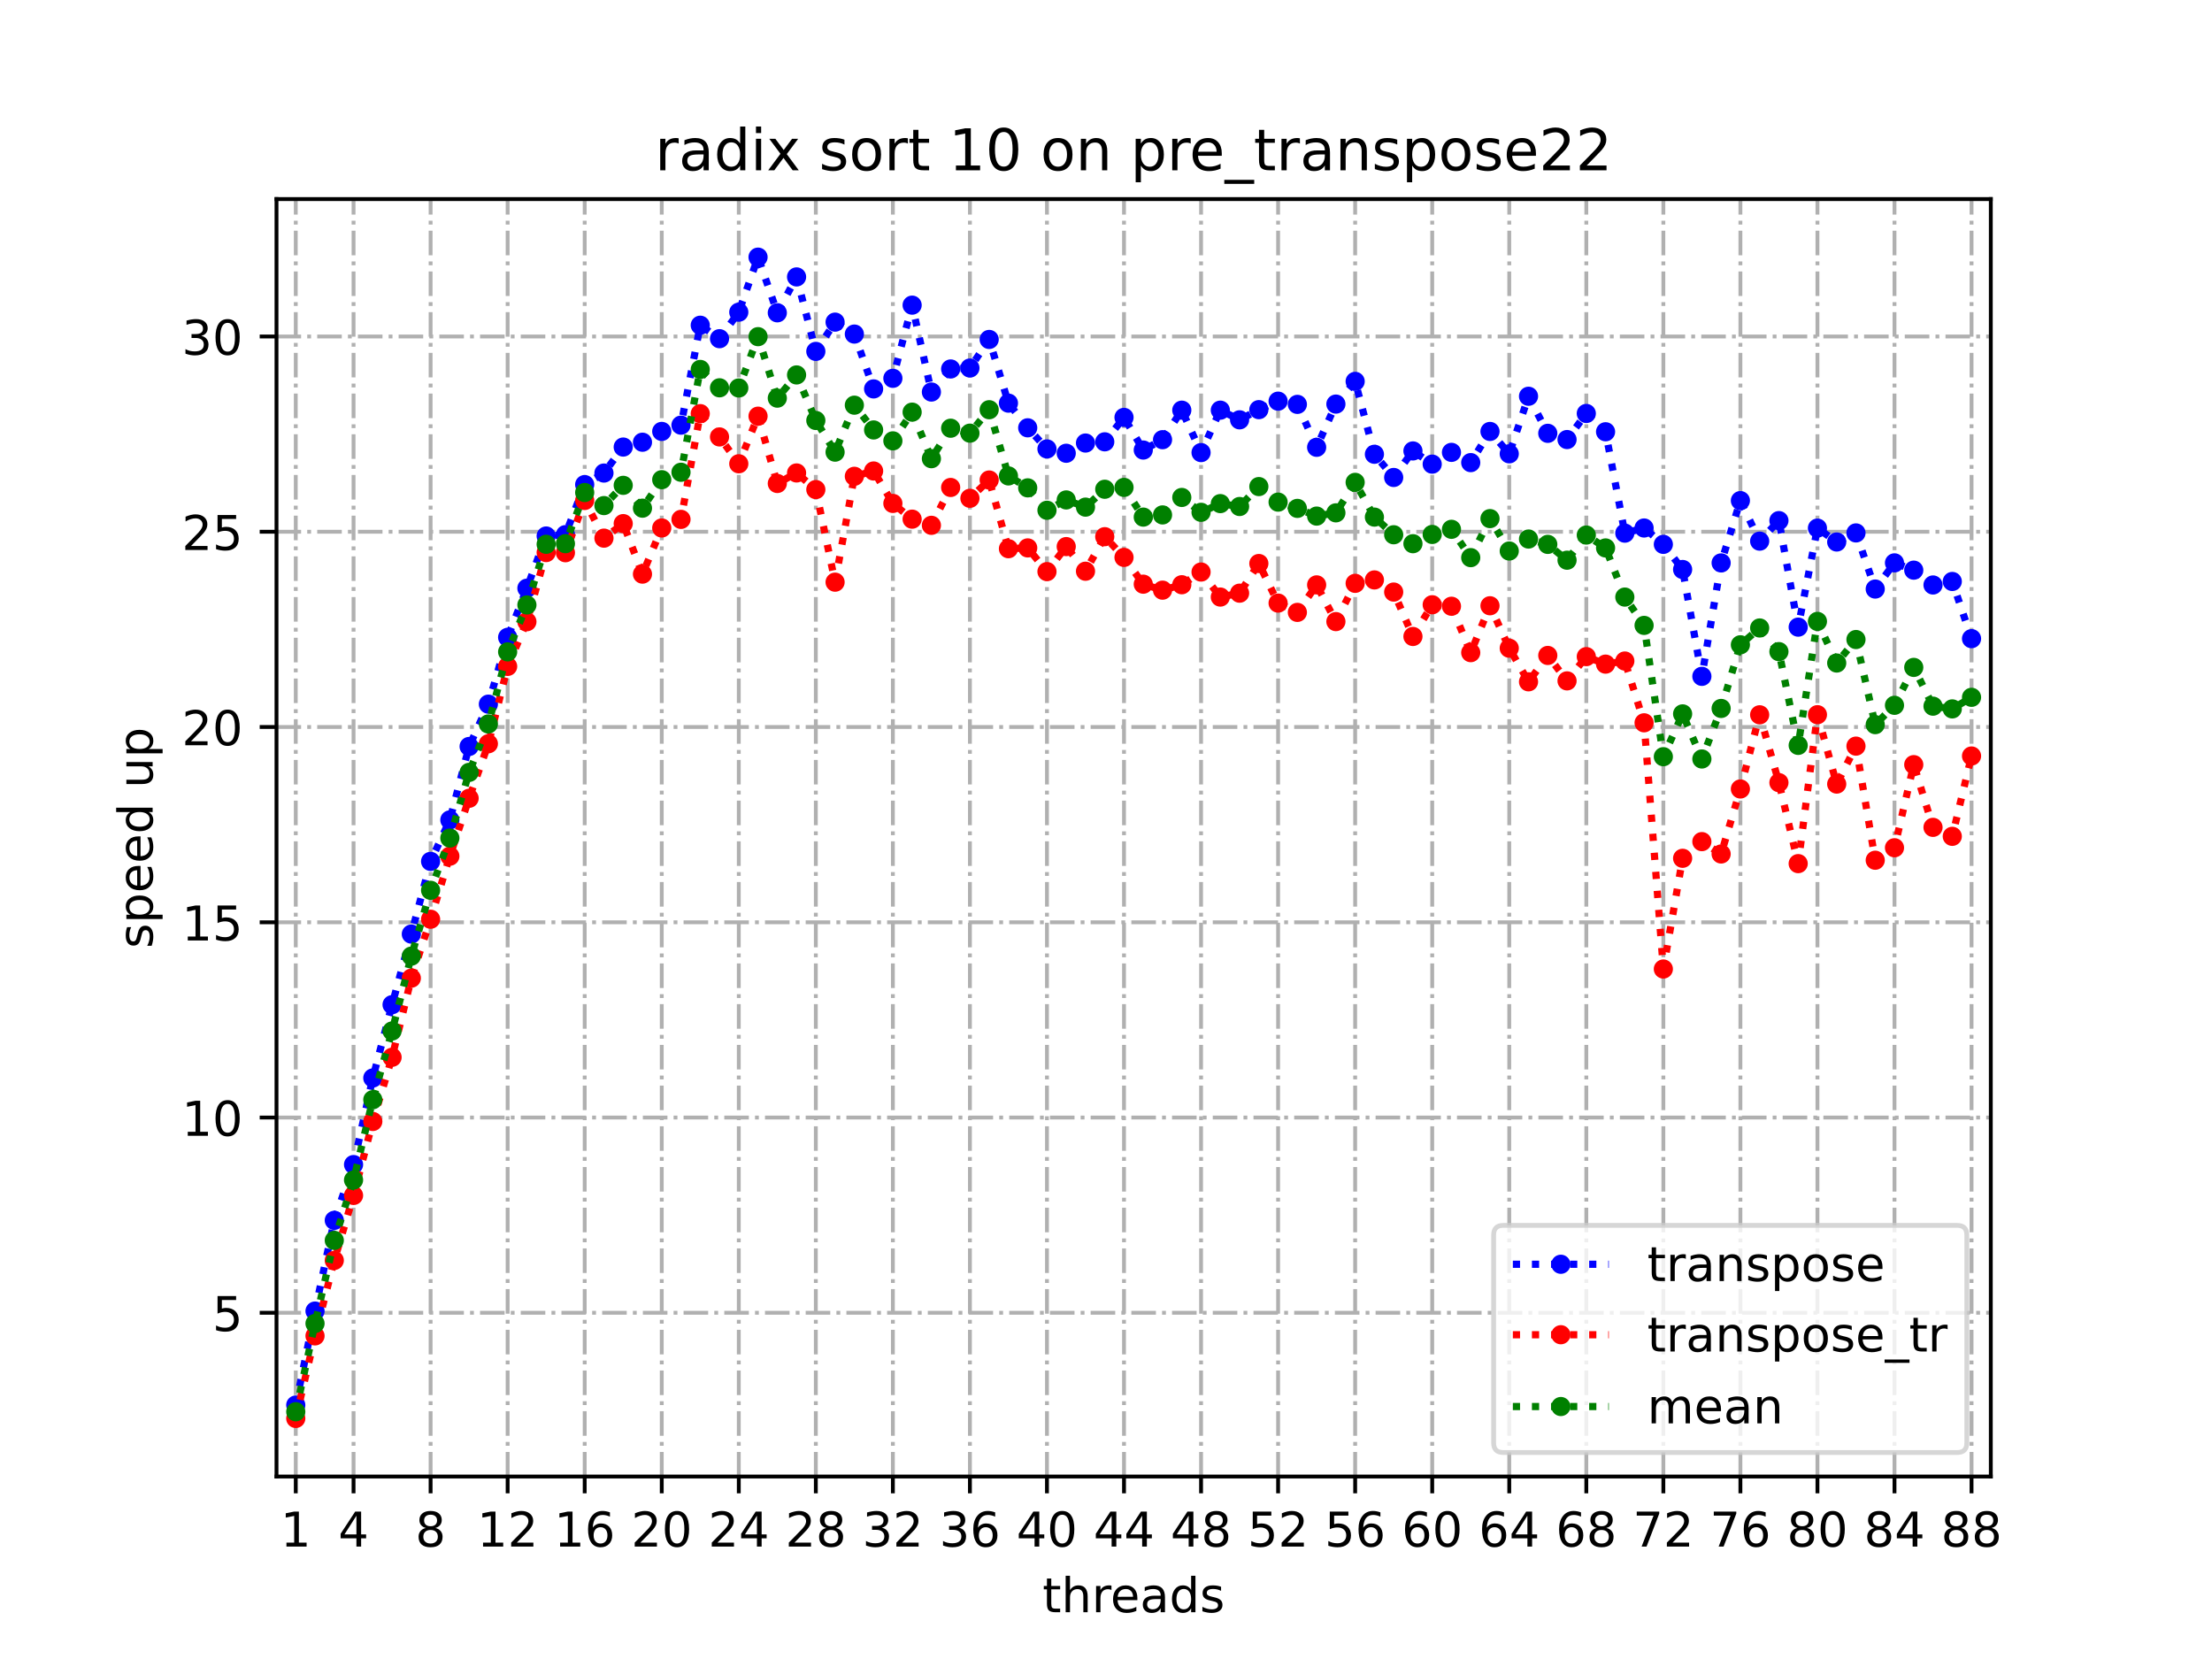 <?xml version="1.0" encoding="utf-8" standalone="no"?>
<!DOCTYPE svg PUBLIC "-//W3C//DTD SVG 1.1//EN"
  "http://www.w3.org/Graphics/SVG/1.1/DTD/svg11.dtd">
<!-- Created with matplotlib (https://matplotlib.org/) -->
<svg height="345.6pt" version="1.1" viewBox="0 0 460.8 345.6" width="460.8pt" xmlns="http://www.w3.org/2000/svg" xmlns:xlink="http://www.w3.org/1999/xlink">
 <defs>
  <style type="text/css">*{stroke-linecap:butt;stroke-linejoin:round;}</style>
 </defs>
 <g id="figure_1">
  <g id="patch_1">
   <path d="M 0 345.6 
L 460.8 345.6 
L 460.8 0 
L 0 0 
z
" style="fill:#ffffff;"/>
  </g>
  <g id="axes_1">
   <g id="patch_2">
    <path d="M 57.6 307.584 
L 414.72 307.584 
L 414.72 41.472 
L 57.6 41.472 
z
" style="fill:#ffffff;"/>
   </g>
   <g id="matplotlib.axis_1">
    <g id="xtick_1">
     <g id="line2d_1">
      <path clip-path="url(#pbc0f878b9a)" d="M 61.613 307.584 
L 61.613 41.472 
" style="fill:none;stroke:#b0b0b0;stroke-dasharray:5.12,1.28,0.8,1.28;stroke-dashoffset:0;stroke-width:0.8;"/>
     </g>
     <g id="line2d_2">
      <defs>
       <path d="M 0 0 
L 0 3.5 
" id="m5538001b86" style="stroke:#000000;stroke-width:0.8;"/>
      </defs>
      <g>
       <use style="stroke:#000000;stroke-width:0.8;" x="61.613" xlink:href="#m5538001b86" y="307.584"/>
      </g>
     </g>
     <g id="text_1">
      <!-- 1 -->
      <g transform="translate(58.431 322.182)scale(0.1 -0.1)">
       <defs>
        <path d="M 12.406 8.297 
L 28.516 8.297 
L 28.516 63.922 
L 10.984 60.406 
L 10.984 69.391 
L 28.422 72.906 
L 38.281 72.906 
L 38.281 8.297 
L 54.391 8.297 
L 54.391 0 
L 12.406 0 
z
" id="DejaVuSans-49"/>
       </defs>
       <use xlink:href="#DejaVuSans-49"/>
      </g>
     </g>
    </g>
    <g id="xtick_2">
     <g id="line2d_3">
      <path clip-path="url(#pbc0f878b9a)" d="M 73.65 307.584 
L 73.65 41.472 
" style="fill:none;stroke:#b0b0b0;stroke-dasharray:5.12,1.28,0.8,1.28;stroke-dashoffset:0;stroke-width:0.8;"/>
     </g>
     <g id="line2d_4">
      <g>
       <use style="stroke:#000000;stroke-width:0.8;" x="73.65" xlink:href="#m5538001b86" y="307.584"/>
      </g>
     </g>
     <g id="text_2">
      <!-- 4 -->
      <g transform="translate(70.469 322.182)scale(0.1 -0.1)">
       <defs>
        <path d="M 37.797 64.312 
L 12.891 25.391 
L 37.797 25.391 
z
M 35.203 72.906 
L 47.609 72.906 
L 47.609 25.391 
L 58.016 25.391 
L 58.016 17.188 
L 47.609 17.188 
L 47.609 0 
L 37.797 0 
L 37.797 17.188 
L 4.891 17.188 
L 4.891 26.703 
z
" id="DejaVuSans-52"/>
       </defs>
       <use xlink:href="#DejaVuSans-52"/>
      </g>
     </g>
    </g>
    <g id="xtick_3">
     <g id="line2d_5">
      <path clip-path="url(#pbc0f878b9a)" d="M 89.701 307.584 
L 89.701 41.472 
" style="fill:none;stroke:#b0b0b0;stroke-dasharray:5.12,1.28,0.8,1.28;stroke-dashoffset:0;stroke-width:0.8;"/>
     </g>
     <g id="line2d_6">
      <g>
       <use style="stroke:#000000;stroke-width:0.8;" x="89.701" xlink:href="#m5538001b86" y="307.584"/>
      </g>
     </g>
     <g id="text_3">
      <!-- 8 -->
      <g transform="translate(86.519 322.182)scale(0.1 -0.1)">
       <defs>
        <path d="M 31.781 34.625 
Q 24.75 34.625 20.719 30.859 
Q 16.703 27.094 16.703 20.516 
Q 16.703 13.922 20.719 10.156 
Q 24.75 6.391 31.781 6.391 
Q 38.812 6.391 42.859 10.172 
Q 46.922 13.969 46.922 20.516 
Q 46.922 27.094 42.891 30.859 
Q 38.875 34.625 31.781 34.625 
z
M 21.922 38.812 
Q 15.578 40.375 12.031 44.719 
Q 8.5 49.078 8.5 55.328 
Q 8.5 64.062 14.719 69.141 
Q 20.953 74.219 31.781 74.219 
Q 42.672 74.219 48.875 69.141 
Q 55.078 64.062 55.078 55.328 
Q 55.078 49.078 51.531 44.719 
Q 48 40.375 41.703 38.812 
Q 48.828 37.156 52.797 32.312 
Q 56.781 27.484 56.781 20.516 
Q 56.781 9.906 50.312 4.234 
Q 43.844 -1.422 31.781 -1.422 
Q 19.734 -1.422 13.25 4.234 
Q 6.781 9.906 6.781 20.516 
Q 6.781 27.484 10.781 32.312 
Q 14.797 37.156 21.922 38.812 
z
M 18.312 54.391 
Q 18.312 48.734 21.844 45.562 
Q 25.391 42.391 31.781 42.391 
Q 38.141 42.391 41.719 45.562 
Q 45.312 48.734 45.312 54.391 
Q 45.312 60.062 41.719 63.234 
Q 38.141 66.406 31.781 66.406 
Q 25.391 66.406 21.844 63.234 
Q 18.312 60.062 18.312 54.391 
z
" id="DejaVuSans-56"/>
       </defs>
       <use xlink:href="#DejaVuSans-56"/>
      </g>
     </g>
    </g>
    <g id="xtick_4">
     <g id="line2d_7">
      <path clip-path="url(#pbc0f878b9a)" d="M 105.751 307.584 
L 105.751 41.472 
" style="fill:none;stroke:#b0b0b0;stroke-dasharray:5.12,1.28,0.8,1.28;stroke-dashoffset:0;stroke-width:0.8;"/>
     </g>
     <g id="line2d_8">
      <g>
       <use style="stroke:#000000;stroke-width:0.8;" x="105.751" xlink:href="#m5538001b86" y="307.584"/>
      </g>
     </g>
     <g id="text_4">
      <!-- 12 -->
      <g transform="translate(99.389 322.182)scale(0.1 -0.1)">
       <defs>
        <path d="M 19.188 8.297 
L 53.609 8.297 
L 53.609 0 
L 7.328 0 
L 7.328 8.297 
Q 12.938 14.109 22.625 23.891 
Q 32.328 33.688 34.812 36.531 
Q 39.547 41.844 41.422 45.531 
Q 43.312 49.219 43.312 52.781 
Q 43.312 58.594 39.234 62.25 
Q 35.156 65.922 28.609 65.922 
Q 23.969 65.922 18.812 64.312 
Q 13.672 62.703 7.812 59.422 
L 7.812 69.391 
Q 13.766 71.781 18.938 73 
Q 24.125 74.219 28.422 74.219 
Q 39.75 74.219 46.484 68.547 
Q 53.219 62.891 53.219 53.422 
Q 53.219 48.922 51.531 44.891 
Q 49.859 40.875 45.406 35.406 
Q 44.188 33.984 37.641 27.219 
Q 31.109 20.453 19.188 8.297 
z
" id="DejaVuSans-50"/>
       </defs>
       <use xlink:href="#DejaVuSans-49"/>
       <use x="63.623" xlink:href="#DejaVuSans-50"/>
      </g>
     </g>
    </g>
    <g id="xtick_5">
     <g id="line2d_9">
      <path clip-path="url(#pbc0f878b9a)" d="M 121.801 307.584 
L 121.801 41.472 
" style="fill:none;stroke:#b0b0b0;stroke-dasharray:5.12,1.28,0.8,1.28;stroke-dashoffset:0;stroke-width:0.8;"/>
     </g>
     <g id="line2d_10">
      <g>
       <use style="stroke:#000000;stroke-width:0.8;" x="121.801" xlink:href="#m5538001b86" y="307.584"/>
      </g>
     </g>
     <g id="text_5">
      <!-- 16 -->
      <g transform="translate(115.439 322.182)scale(0.1 -0.1)">
       <defs>
        <path d="M 33.016 40.375 
Q 26.375 40.375 22.484 35.828 
Q 18.609 31.297 18.609 23.391 
Q 18.609 15.531 22.484 10.953 
Q 26.375 6.391 33.016 6.391 
Q 39.656 6.391 43.531 10.953 
Q 47.406 15.531 47.406 23.391 
Q 47.406 31.297 43.531 35.828 
Q 39.656 40.375 33.016 40.375 
z
M 52.594 71.297 
L 52.594 62.312 
Q 48.875 64.062 45.094 64.984 
Q 41.312 65.922 37.594 65.922 
Q 27.828 65.922 22.672 59.328 
Q 17.531 52.734 16.797 39.406 
Q 19.672 43.656 24.016 45.922 
Q 28.375 48.188 33.594 48.188 
Q 44.578 48.188 50.953 41.516 
Q 57.328 34.859 57.328 23.391 
Q 57.328 12.156 50.688 5.359 
Q 44.047 -1.422 33.016 -1.422 
Q 20.359 -1.422 13.672 8.266 
Q 6.984 17.969 6.984 36.375 
Q 6.984 53.656 15.188 63.938 
Q 23.391 74.219 37.203 74.219 
Q 40.922 74.219 44.703 73.484 
Q 48.484 72.75 52.594 71.297 
z
" id="DejaVuSans-54"/>
       </defs>
       <use xlink:href="#DejaVuSans-49"/>
       <use x="63.623" xlink:href="#DejaVuSans-54"/>
      </g>
     </g>
    </g>
    <g id="xtick_6">
     <g id="line2d_11">
      <path clip-path="url(#pbc0f878b9a)" d="M 137.852 307.584 
L 137.852 41.472 
" style="fill:none;stroke:#b0b0b0;stroke-dasharray:5.12,1.28,0.8,1.28;stroke-dashoffset:0;stroke-width:0.8;"/>
     </g>
     <g id="line2d_12">
      <g>
       <use style="stroke:#000000;stroke-width:0.8;" x="137.852" xlink:href="#m5538001b86" y="307.584"/>
      </g>
     </g>
     <g id="text_6">
      <!-- 20 -->
      <g transform="translate(131.489 322.182)scale(0.1 -0.1)">
       <defs>
        <path d="M 31.781 66.406 
Q 24.172 66.406 20.328 58.906 
Q 16.5 51.422 16.5 36.375 
Q 16.5 21.391 20.328 13.891 
Q 24.172 6.391 31.781 6.391 
Q 39.453 6.391 43.281 13.891 
Q 47.125 21.391 47.125 36.375 
Q 47.125 51.422 43.281 58.906 
Q 39.453 66.406 31.781 66.406 
z
M 31.781 74.219 
Q 44.047 74.219 50.516 64.516 
Q 56.984 54.828 56.984 36.375 
Q 56.984 17.969 50.516 8.266 
Q 44.047 -1.422 31.781 -1.422 
Q 19.531 -1.422 13.062 8.266 
Q 6.594 17.969 6.594 36.375 
Q 6.594 54.828 13.062 64.516 
Q 19.531 74.219 31.781 74.219 
z
" id="DejaVuSans-48"/>
       </defs>
       <use xlink:href="#DejaVuSans-50"/>
       <use x="63.623" xlink:href="#DejaVuSans-48"/>
      </g>
     </g>
    </g>
    <g id="xtick_7">
     <g id="line2d_13">
      <path clip-path="url(#pbc0f878b9a)" d="M 153.902 307.584 
L 153.902 41.472 
" style="fill:none;stroke:#b0b0b0;stroke-dasharray:5.12,1.28,0.8,1.28;stroke-dashoffset:0;stroke-width:0.8;"/>
     </g>
     <g id="line2d_14">
      <g>
       <use style="stroke:#000000;stroke-width:0.8;" x="153.902" xlink:href="#m5538001b86" y="307.584"/>
      </g>
     </g>
     <g id="text_7">
      <!-- 24 -->
      <g transform="translate(147.54 322.182)scale(0.1 -0.1)">
       <use xlink:href="#DejaVuSans-50"/>
       <use x="63.623" xlink:href="#DejaVuSans-52"/>
      </g>
     </g>
    </g>
    <g id="xtick_8">
     <g id="line2d_15">
      <path clip-path="url(#pbc0f878b9a)" d="M 169.952 307.584 
L 169.952 41.472 
" style="fill:none;stroke:#b0b0b0;stroke-dasharray:5.12,1.28,0.8,1.28;stroke-dashoffset:0;stroke-width:0.8;"/>
     </g>
     <g id="line2d_16">
      <g>
       <use style="stroke:#000000;stroke-width:0.8;" x="169.952" xlink:href="#m5538001b86" y="307.584"/>
      </g>
     </g>
     <g id="text_8">
      <!-- 28 -->
      <g transform="translate(163.59 322.182)scale(0.1 -0.1)">
       <use xlink:href="#DejaVuSans-50"/>
       <use x="63.623" xlink:href="#DejaVuSans-56"/>
      </g>
     </g>
    </g>
    <g id="xtick_9">
     <g id="line2d_17">
      <path clip-path="url(#pbc0f878b9a)" d="M 186.003 307.584 
L 186.003 41.472 
" style="fill:none;stroke:#b0b0b0;stroke-dasharray:5.12,1.28,0.8,1.28;stroke-dashoffset:0;stroke-width:0.8;"/>
     </g>
     <g id="line2d_18">
      <g>
       <use style="stroke:#000000;stroke-width:0.8;" x="186.003" xlink:href="#m5538001b86" y="307.584"/>
      </g>
     </g>
     <g id="text_9">
      <!-- 32 -->
      <g transform="translate(179.64 322.182)scale(0.1 -0.1)">
       <defs>
        <path d="M 40.578 39.312 
Q 47.656 37.797 51.625 33 
Q 55.609 28.219 55.609 21.188 
Q 55.609 10.406 48.188 4.484 
Q 40.766 -1.422 27.094 -1.422 
Q 22.516 -1.422 17.656 -0.516 
Q 12.797 0.391 7.625 2.203 
L 7.625 11.719 
Q 11.719 9.328 16.594 8.109 
Q 21.484 6.891 26.812 6.891 
Q 36.078 6.891 40.938 10.547 
Q 45.797 14.203 45.797 21.188 
Q 45.797 27.641 41.281 31.266 
Q 36.766 34.906 28.719 34.906 
L 20.219 34.906 
L 20.219 43.016 
L 29.109 43.016 
Q 36.375 43.016 40.234 45.922 
Q 44.094 48.828 44.094 54.297 
Q 44.094 59.906 40.109 62.906 
Q 36.141 65.922 28.719 65.922 
Q 24.656 65.922 20.016 65.031 
Q 15.375 64.156 9.812 62.312 
L 9.812 71.094 
Q 15.438 72.656 20.344 73.438 
Q 25.25 74.219 29.594 74.219 
Q 40.828 74.219 47.359 69.109 
Q 53.906 64.016 53.906 55.328 
Q 53.906 49.266 50.438 45.094 
Q 46.969 40.922 40.578 39.312 
z
" id="DejaVuSans-51"/>
       </defs>
       <use xlink:href="#DejaVuSans-51"/>
       <use x="63.623" xlink:href="#DejaVuSans-50"/>
      </g>
     </g>
    </g>
    <g id="xtick_10">
     <g id="line2d_19">
      <path clip-path="url(#pbc0f878b9a)" d="M 202.053 307.584 
L 202.053 41.472 
" style="fill:none;stroke:#b0b0b0;stroke-dasharray:5.12,1.28,0.8,1.28;stroke-dashoffset:0;stroke-width:0.8;"/>
     </g>
     <g id="line2d_20">
      <g>
       <use style="stroke:#000000;stroke-width:0.8;" x="202.053" xlink:href="#m5538001b86" y="307.584"/>
      </g>
     </g>
     <g id="text_10">
      <!-- 36 -->
      <g transform="translate(195.691 322.182)scale(0.1 -0.1)">
       <use xlink:href="#DejaVuSans-51"/>
       <use x="63.623" xlink:href="#DejaVuSans-54"/>
      </g>
     </g>
    </g>
    <g id="xtick_11">
     <g id="line2d_21">
      <path clip-path="url(#pbc0f878b9a)" d="M 218.103 307.584 
L 218.103 41.472 
" style="fill:none;stroke:#b0b0b0;stroke-dasharray:5.12,1.28,0.8,1.28;stroke-dashoffset:0;stroke-width:0.8;"/>
     </g>
     <g id="line2d_22">
      <g>
       <use style="stroke:#000000;stroke-width:0.8;" x="218.103" xlink:href="#m5538001b86" y="307.584"/>
      </g>
     </g>
     <g id="text_11">
      <!-- 40 -->
      <g transform="translate(211.741 322.182)scale(0.1 -0.1)">
       <use xlink:href="#DejaVuSans-52"/>
       <use x="63.623" xlink:href="#DejaVuSans-48"/>
      </g>
     </g>
    </g>
    <g id="xtick_12">
     <g id="line2d_23">
      <path clip-path="url(#pbc0f878b9a)" d="M 234.154 307.584 
L 234.154 41.472 
" style="fill:none;stroke:#b0b0b0;stroke-dasharray:5.12,1.28,0.8,1.28;stroke-dashoffset:0;stroke-width:0.8;"/>
     </g>
     <g id="line2d_24">
      <g>
       <use style="stroke:#000000;stroke-width:0.8;" x="234.154" xlink:href="#m5538001b86" y="307.584"/>
      </g>
     </g>
     <g id="text_12">
      <!-- 44 -->
      <g transform="translate(227.791 322.182)scale(0.1 -0.1)">
       <use xlink:href="#DejaVuSans-52"/>
       <use x="63.623" xlink:href="#DejaVuSans-52"/>
      </g>
     </g>
    </g>
    <g id="xtick_13">
     <g id="line2d_25">
      <path clip-path="url(#pbc0f878b9a)" d="M 250.204 307.584 
L 250.204 41.472 
" style="fill:none;stroke:#b0b0b0;stroke-dasharray:5.12,1.28,0.8,1.28;stroke-dashoffset:0;stroke-width:0.8;"/>
     </g>
     <g id="line2d_26">
      <g>
       <use style="stroke:#000000;stroke-width:0.8;" x="250.204" xlink:href="#m5538001b86" y="307.584"/>
      </g>
     </g>
     <g id="text_13">
      <!-- 48 -->
      <g transform="translate(243.842 322.182)scale(0.1 -0.1)">
       <use xlink:href="#DejaVuSans-52"/>
       <use x="63.623" xlink:href="#DejaVuSans-56"/>
      </g>
     </g>
    </g>
    <g id="xtick_14">
     <g id="line2d_27">
      <path clip-path="url(#pbc0f878b9a)" d="M 266.254 307.584 
L 266.254 41.472 
" style="fill:none;stroke:#b0b0b0;stroke-dasharray:5.12,1.28,0.8,1.28;stroke-dashoffset:0;stroke-width:0.8;"/>
     </g>
     <g id="line2d_28">
      <g>
       <use style="stroke:#000000;stroke-width:0.8;" x="266.254" xlink:href="#m5538001b86" y="307.584"/>
      </g>
     </g>
     <g id="text_14">
      <!-- 52 -->
      <g transform="translate(259.892 322.182)scale(0.1 -0.1)">
       <defs>
        <path d="M 10.797 72.906 
L 49.516 72.906 
L 49.516 64.594 
L 19.828 64.594 
L 19.828 46.734 
Q 21.969 47.469 24.109 47.828 
Q 26.266 48.188 28.422 48.188 
Q 40.625 48.188 47.75 41.5 
Q 54.891 34.812 54.891 23.391 
Q 54.891 11.625 47.562 5.094 
Q 40.234 -1.422 26.906 -1.422 
Q 22.312 -1.422 17.547 -0.641 
Q 12.797 0.141 7.719 1.703 
L 7.719 11.625 
Q 12.109 9.234 16.797 8.062 
Q 21.484 6.891 26.703 6.891 
Q 35.156 6.891 40.078 11.328 
Q 45.016 15.766 45.016 23.391 
Q 45.016 31 40.078 35.438 
Q 35.156 39.891 26.703 39.891 
Q 22.75 39.891 18.812 39.016 
Q 14.891 38.141 10.797 36.281 
z
" id="DejaVuSans-53"/>
       </defs>
       <use xlink:href="#DejaVuSans-53"/>
       <use x="63.623" xlink:href="#DejaVuSans-50"/>
      </g>
     </g>
    </g>
    <g id="xtick_15">
     <g id="line2d_29">
      <path clip-path="url(#pbc0f878b9a)" d="M 282.305 307.584 
L 282.305 41.472 
" style="fill:none;stroke:#b0b0b0;stroke-dasharray:5.12,1.28,0.8,1.28;stroke-dashoffset:0;stroke-width:0.8;"/>
     </g>
     <g id="line2d_30">
      <g>
       <use style="stroke:#000000;stroke-width:0.8;" x="282.305" xlink:href="#m5538001b86" y="307.584"/>
      </g>
     </g>
     <g id="text_15">
      <!-- 56 -->
      <g transform="translate(275.942 322.182)scale(0.1 -0.1)">
       <use xlink:href="#DejaVuSans-53"/>
       <use x="63.623" xlink:href="#DejaVuSans-54"/>
      </g>
     </g>
    </g>
    <g id="xtick_16">
     <g id="line2d_31">
      <path clip-path="url(#pbc0f878b9a)" d="M 298.355 307.584 
L 298.355 41.472 
" style="fill:none;stroke:#b0b0b0;stroke-dasharray:5.12,1.28,0.8,1.28;stroke-dashoffset:0;stroke-width:0.8;"/>
     </g>
     <g id="line2d_32">
      <g>
       <use style="stroke:#000000;stroke-width:0.8;" x="298.355" xlink:href="#m5538001b86" y="307.584"/>
      </g>
     </g>
     <g id="text_16">
      <!-- 60 -->
      <g transform="translate(291.993 322.182)scale(0.1 -0.1)">
       <use xlink:href="#DejaVuSans-54"/>
       <use x="63.623" xlink:href="#DejaVuSans-48"/>
      </g>
     </g>
    </g>
    <g id="xtick_17">
     <g id="line2d_33">
      <path clip-path="url(#pbc0f878b9a)" d="M 314.405 307.584 
L 314.405 41.472 
" style="fill:none;stroke:#b0b0b0;stroke-dasharray:5.12,1.28,0.8,1.28;stroke-dashoffset:0;stroke-width:0.8;"/>
     </g>
     <g id="line2d_34">
      <g>
       <use style="stroke:#000000;stroke-width:0.8;" x="314.405" xlink:href="#m5538001b86" y="307.584"/>
      </g>
     </g>
     <g id="text_17">
      <!-- 64 -->
      <g transform="translate(308.043 322.182)scale(0.1 -0.1)">
       <use xlink:href="#DejaVuSans-54"/>
       <use x="63.623" xlink:href="#DejaVuSans-52"/>
      </g>
     </g>
    </g>
    <g id="xtick_18">
     <g id="line2d_35">
      <path clip-path="url(#pbc0f878b9a)" d="M 330.456 307.584 
L 330.456 41.472 
" style="fill:none;stroke:#b0b0b0;stroke-dasharray:5.12,1.28,0.8,1.28;stroke-dashoffset:0;stroke-width:0.8;"/>
     </g>
     <g id="line2d_36">
      <g>
       <use style="stroke:#000000;stroke-width:0.8;" x="330.456" xlink:href="#m5538001b86" y="307.584"/>
      </g>
     </g>
     <g id="text_18">
      <!-- 68 -->
      <g transform="translate(324.093 322.182)scale(0.1 -0.1)">
       <use xlink:href="#DejaVuSans-54"/>
       <use x="63.623" xlink:href="#DejaVuSans-56"/>
      </g>
     </g>
    </g>
    <g id="xtick_19">
     <g id="line2d_37">
      <path clip-path="url(#pbc0f878b9a)" d="M 346.506 307.584 
L 346.506 41.472 
" style="fill:none;stroke:#b0b0b0;stroke-dasharray:5.12,1.28,0.8,1.28;stroke-dashoffset:0;stroke-width:0.8;"/>
     </g>
     <g id="line2d_38">
      <g>
       <use style="stroke:#000000;stroke-width:0.8;" x="346.506" xlink:href="#m5538001b86" y="307.584"/>
      </g>
     </g>
     <g id="text_19">
      <!-- 72 -->
      <g transform="translate(340.144 322.182)scale(0.1 -0.1)">
       <defs>
        <path d="M 8.203 72.906 
L 55.078 72.906 
L 55.078 68.703 
L 28.609 0 
L 18.312 0 
L 43.219 64.594 
L 8.203 64.594 
z
" id="DejaVuSans-55"/>
       </defs>
       <use xlink:href="#DejaVuSans-55"/>
       <use x="63.623" xlink:href="#DejaVuSans-50"/>
      </g>
     </g>
    </g>
    <g id="xtick_20">
     <g id="line2d_39">
      <path clip-path="url(#pbc0f878b9a)" d="M 362.556 307.584 
L 362.556 41.472 
" style="fill:none;stroke:#b0b0b0;stroke-dasharray:5.12,1.28,0.8,1.28;stroke-dashoffset:0;stroke-width:0.8;"/>
     </g>
     <g id="line2d_40">
      <g>
       <use style="stroke:#000000;stroke-width:0.8;" x="362.556" xlink:href="#m5538001b86" y="307.584"/>
      </g>
     </g>
     <g id="text_20">
      <!-- 76 -->
      <g transform="translate(356.194 322.182)scale(0.1 -0.1)">
       <use xlink:href="#DejaVuSans-55"/>
       <use x="63.623" xlink:href="#DejaVuSans-54"/>
      </g>
     </g>
    </g>
    <g id="xtick_21">
     <g id="line2d_41">
      <path clip-path="url(#pbc0f878b9a)" d="M 378.607 307.584 
L 378.607 41.472 
" style="fill:none;stroke:#b0b0b0;stroke-dasharray:5.12,1.28,0.8,1.28;stroke-dashoffset:0;stroke-width:0.8;"/>
     </g>
     <g id="line2d_42">
      <g>
       <use style="stroke:#000000;stroke-width:0.8;" x="378.607" xlink:href="#m5538001b86" y="307.584"/>
      </g>
     </g>
     <g id="text_21">
      <!-- 80 -->
      <g transform="translate(372.244 322.182)scale(0.1 -0.1)">
       <use xlink:href="#DejaVuSans-56"/>
       <use x="63.623" xlink:href="#DejaVuSans-48"/>
      </g>
     </g>
    </g>
    <g id="xtick_22">
     <g id="line2d_43">
      <path clip-path="url(#pbc0f878b9a)" d="M 394.657 307.584 
L 394.657 41.472 
" style="fill:none;stroke:#b0b0b0;stroke-dasharray:5.12,1.28,0.8,1.28;stroke-dashoffset:0;stroke-width:0.8;"/>
     </g>
     <g id="line2d_44">
      <g>
       <use style="stroke:#000000;stroke-width:0.8;" x="394.657" xlink:href="#m5538001b86" y="307.584"/>
      </g>
     </g>
     <g id="text_22">
      <!-- 84 -->
      <g transform="translate(388.295 322.182)scale(0.1 -0.1)">
       <use xlink:href="#DejaVuSans-56"/>
       <use x="63.623" xlink:href="#DejaVuSans-52"/>
      </g>
     </g>
    </g>
    <g id="xtick_23">
     <g id="line2d_45">
      <path clip-path="url(#pbc0f878b9a)" d="M 410.707 307.584 
L 410.707 41.472 
" style="fill:none;stroke:#b0b0b0;stroke-dasharray:5.12,1.28,0.8,1.28;stroke-dashoffset:0;stroke-width:0.8;"/>
     </g>
     <g id="line2d_46">
      <g>
       <use style="stroke:#000000;stroke-width:0.8;" x="410.707" xlink:href="#m5538001b86" y="307.584"/>
      </g>
     </g>
     <g id="text_23">
      <!-- 88 -->
      <g transform="translate(404.345 322.182)scale(0.1 -0.1)">
       <use xlink:href="#DejaVuSans-56"/>
       <use x="63.623" xlink:href="#DejaVuSans-56"/>
      </g>
     </g>
    </g>
    <g id="text_24">
     <!-- threads -->
     <g transform="translate(217.169 335.861)scale(0.1 -0.1)">
      <defs>
       <path d="M 18.312 70.219 
L 18.312 54.688 
L 36.812 54.688 
L 36.812 47.703 
L 18.312 47.703 
L 18.312 18.016 
Q 18.312 11.328 20.141 9.422 
Q 21.969 7.516 27.594 7.516 
L 36.812 7.516 
L 36.812 0 
L 27.594 0 
Q 17.188 0 13.234 3.875 
Q 9.281 7.766 9.281 18.016 
L 9.281 47.703 
L 2.688 47.703 
L 2.688 54.688 
L 9.281 54.688 
L 9.281 70.219 
z
" id="DejaVuSans-116"/>
       <path d="M 54.891 33.016 
L 54.891 0 
L 45.906 0 
L 45.906 32.719 
Q 45.906 40.484 42.875 44.328 
Q 39.844 48.188 33.797 48.188 
Q 26.516 48.188 22.312 43.547 
Q 18.109 38.922 18.109 30.906 
L 18.109 0 
L 9.078 0 
L 9.078 75.984 
L 18.109 75.984 
L 18.109 46.188 
Q 21.344 51.125 25.703 53.562 
Q 30.078 56 35.797 56 
Q 45.219 56 50.047 50.172 
Q 54.891 44.344 54.891 33.016 
z
" id="DejaVuSans-104"/>
       <path d="M 41.109 46.297 
Q 39.594 47.172 37.812 47.578 
Q 36.031 48 33.891 48 
Q 26.266 48 22.188 43.047 
Q 18.109 38.094 18.109 28.812 
L 18.109 0 
L 9.078 0 
L 9.078 54.688 
L 18.109 54.688 
L 18.109 46.188 
Q 20.953 51.172 25.484 53.578 
Q 30.031 56 36.531 56 
Q 37.453 56 38.578 55.875 
Q 39.703 55.766 41.062 55.516 
z
" id="DejaVuSans-114"/>
       <path d="M 56.203 29.594 
L 56.203 25.203 
L 14.891 25.203 
Q 15.484 15.922 20.484 11.062 
Q 25.484 6.203 34.422 6.203 
Q 39.594 6.203 44.453 7.469 
Q 49.312 8.734 54.109 11.281 
L 54.109 2.781 
Q 49.266 0.734 44.188 -0.344 
Q 39.109 -1.422 33.891 -1.422 
Q 20.797 -1.422 13.156 6.188 
Q 5.516 13.812 5.516 26.812 
Q 5.516 40.234 12.766 48.109 
Q 20.016 56 32.328 56 
Q 43.359 56 49.781 48.891 
Q 56.203 41.797 56.203 29.594 
z
M 47.219 32.234 
Q 47.125 39.594 43.094 43.984 
Q 39.062 48.391 32.422 48.391 
Q 24.906 48.391 20.391 44.141 
Q 15.875 39.891 15.188 32.172 
z
" id="DejaVuSans-101"/>
       <path d="M 34.281 27.484 
Q 23.391 27.484 19.188 25 
Q 14.984 22.516 14.984 16.5 
Q 14.984 11.719 18.141 8.906 
Q 21.297 6.109 26.703 6.109 
Q 34.188 6.109 38.703 11.406 
Q 43.219 16.703 43.219 25.484 
L 43.219 27.484 
z
M 52.203 31.203 
L 52.203 0 
L 43.219 0 
L 43.219 8.297 
Q 40.141 3.328 35.547 0.953 
Q 30.953 -1.422 24.312 -1.422 
Q 15.922 -1.422 10.953 3.297 
Q 6 8.016 6 15.922 
Q 6 25.141 12.172 29.828 
Q 18.359 34.516 30.609 34.516 
L 43.219 34.516 
L 43.219 35.406 
Q 43.219 41.609 39.141 45 
Q 35.062 48.391 27.688 48.391 
Q 23 48.391 18.547 47.266 
Q 14.109 46.141 10.016 43.891 
L 10.016 52.203 
Q 14.938 54.109 19.578 55.047 
Q 24.219 56 28.609 56 
Q 40.484 56 46.344 49.844 
Q 52.203 43.703 52.203 31.203 
z
" id="DejaVuSans-97"/>
       <path d="M 45.406 46.391 
L 45.406 75.984 
L 54.391 75.984 
L 54.391 0 
L 45.406 0 
L 45.406 8.203 
Q 42.578 3.328 38.25 0.953 
Q 33.938 -1.422 27.875 -1.422 
Q 17.969 -1.422 11.734 6.484 
Q 5.516 14.406 5.516 27.297 
Q 5.516 40.188 11.734 48.094 
Q 17.969 56 27.875 56 
Q 33.938 56 38.25 53.625 
Q 42.578 51.266 45.406 46.391 
z
M 14.797 27.297 
Q 14.797 17.391 18.875 11.75 
Q 22.953 6.109 30.078 6.109 
Q 37.203 6.109 41.297 11.75 
Q 45.406 17.391 45.406 27.297 
Q 45.406 37.203 41.297 42.844 
Q 37.203 48.484 30.078 48.484 
Q 22.953 48.484 18.875 42.844 
Q 14.797 37.203 14.797 27.297 
z
" id="DejaVuSans-100"/>
       <path d="M 44.281 53.078 
L 44.281 44.578 
Q 40.484 46.531 36.375 47.5 
Q 32.281 48.484 27.875 48.484 
Q 21.188 48.484 17.844 46.438 
Q 14.5 44.391 14.5 40.281 
Q 14.5 37.156 16.891 35.375 
Q 19.281 33.594 26.516 31.984 
L 29.594 31.297 
Q 39.156 29.25 43.188 25.516 
Q 47.219 21.781 47.219 15.094 
Q 47.219 7.469 41.188 3.016 
Q 35.156 -1.422 24.609 -1.422 
Q 20.219 -1.422 15.453 -0.562 
Q 10.688 0.297 5.422 2 
L 5.422 11.281 
Q 10.406 8.688 15.234 7.391 
Q 20.062 6.109 24.812 6.109 
Q 31.156 6.109 34.562 8.281 
Q 37.984 10.453 37.984 14.406 
Q 37.984 18.062 35.516 20.016 
Q 33.062 21.969 24.703 23.781 
L 21.578 24.516 
Q 13.234 26.266 9.516 29.906 
Q 5.812 33.547 5.812 39.891 
Q 5.812 47.609 11.281 51.797 
Q 16.75 56 26.812 56 
Q 31.781 56 36.172 55.266 
Q 40.578 54.547 44.281 53.078 
z
" id="DejaVuSans-115"/>
      </defs>
      <use xlink:href="#DejaVuSans-116"/>
      <use x="39.209" xlink:href="#DejaVuSans-104"/>
      <use x="102.588" xlink:href="#DejaVuSans-114"/>
      <use x="141.451" xlink:href="#DejaVuSans-101"/>
      <use x="202.975" xlink:href="#DejaVuSans-97"/>
      <use x="264.254" xlink:href="#DejaVuSans-100"/>
      <use x="327.73" xlink:href="#DejaVuSans-115"/>
     </g>
    </g>
   </g>
   <g id="matplotlib.axis_2">
    <g id="ytick_1">
     <g id="line2d_47">
      <path clip-path="url(#pbc0f878b9a)" d="M 57.6 273.478 
L 414.72 273.478 
" style="fill:none;stroke:#b0b0b0;stroke-dasharray:5.12,1.28,0.8,1.28;stroke-dashoffset:0;stroke-width:0.8;"/>
     </g>
     <g id="line2d_48">
      <defs>
       <path d="M 0 0 
L -3.5 0 
" id="m8611dafbd3" style="stroke:#000000;stroke-width:0.8;"/>
      </defs>
      <g>
       <use style="stroke:#000000;stroke-width:0.8;" x="57.6" xlink:href="#m8611dafbd3" y="273.478"/>
      </g>
     </g>
     <g id="text_25">
      <!-- 5 -->
      <g transform="translate(44.237 277.277)scale(0.1 -0.1)">
       <use xlink:href="#DejaVuSans-53"/>
      </g>
     </g>
    </g>
    <g id="ytick_2">
     <g id="line2d_49">
      <path clip-path="url(#pbc0f878b9a)" d="M 57.6 232.801 
L 414.72 232.801 
" style="fill:none;stroke:#b0b0b0;stroke-dasharray:5.12,1.28,0.8,1.28;stroke-dashoffset:0;stroke-width:0.8;"/>
     </g>
     <g id="line2d_50">
      <g>
       <use style="stroke:#000000;stroke-width:0.8;" x="57.6" xlink:href="#m8611dafbd3" y="232.801"/>
      </g>
     </g>
     <g id="text_26">
      <!-- 10 -->
      <g transform="translate(37.875 236.601)scale(0.1 -0.1)">
       <use xlink:href="#DejaVuSans-49"/>
       <use x="63.623" xlink:href="#DejaVuSans-48"/>
      </g>
     </g>
    </g>
    <g id="ytick_3">
     <g id="line2d_51">
      <path clip-path="url(#pbc0f878b9a)" d="M 57.6 192.125 
L 414.72 192.125 
" style="fill:none;stroke:#b0b0b0;stroke-dasharray:5.12,1.28,0.8,1.28;stroke-dashoffset:0;stroke-width:0.8;"/>
     </g>
     <g id="line2d_52">
      <g>
       <use style="stroke:#000000;stroke-width:0.8;" x="57.6" xlink:href="#m8611dafbd3" y="192.125"/>
      </g>
     </g>
     <g id="text_27">
      <!-- 15 -->
      <g transform="translate(37.875 195.924)scale(0.1 -0.1)">
       <use xlink:href="#DejaVuSans-49"/>
       <use x="63.623" xlink:href="#DejaVuSans-53"/>
      </g>
     </g>
    </g>
    <g id="ytick_4">
     <g id="line2d_53">
      <path clip-path="url(#pbc0f878b9a)" d="M 57.6 151.448 
L 414.72 151.448 
" style="fill:none;stroke:#b0b0b0;stroke-dasharray:5.12,1.28,0.8,1.28;stroke-dashoffset:0;stroke-width:0.8;"/>
     </g>
     <g id="line2d_54">
      <g>
       <use style="stroke:#000000;stroke-width:0.8;" x="57.6" xlink:href="#m8611dafbd3" y="151.448"/>
      </g>
     </g>
     <g id="text_28">
      <!-- 20 -->
      <g transform="translate(37.875 155.248)scale(0.1 -0.1)">
       <use xlink:href="#DejaVuSans-50"/>
       <use x="63.623" xlink:href="#DejaVuSans-48"/>
      </g>
     </g>
    </g>
    <g id="ytick_5">
     <g id="line2d_55">
      <path clip-path="url(#pbc0f878b9a)" d="M 57.6 110.772 
L 414.72 110.772 
" style="fill:none;stroke:#b0b0b0;stroke-dasharray:5.12,1.28,0.8,1.28;stroke-dashoffset:0;stroke-width:0.8;"/>
     </g>
     <g id="line2d_56">
      <g>
       <use style="stroke:#000000;stroke-width:0.8;" x="57.6" xlink:href="#m8611dafbd3" y="110.772"/>
      </g>
     </g>
     <g id="text_29">
      <!-- 25 -->
      <g transform="translate(37.875 114.571)scale(0.1 -0.1)">
       <use xlink:href="#DejaVuSans-50"/>
       <use x="63.623" xlink:href="#DejaVuSans-53"/>
      </g>
     </g>
    </g>
    <g id="ytick_6">
     <g id="line2d_57">
      <path clip-path="url(#pbc0f878b9a)" d="M 57.6 70.096 
L 414.72 70.096 
" style="fill:none;stroke:#b0b0b0;stroke-dasharray:5.12,1.28,0.8,1.28;stroke-dashoffset:0;stroke-width:0.8;"/>
     </g>
     <g id="line2d_58">
      <g>
       <use style="stroke:#000000;stroke-width:0.8;" x="57.6" xlink:href="#m8611dafbd3" y="70.096"/>
      </g>
     </g>
     <g id="text_30">
      <!-- 30 -->
      <g transform="translate(37.875 73.895)scale(0.1 -0.1)">
       <use xlink:href="#DejaVuSans-51"/>
       <use x="63.623" xlink:href="#DejaVuSans-48"/>
      </g>
     </g>
    </g>
    <g id="text_31">
     <!-- speed up -->
     <g transform="translate(31.795 197.566)rotate(-90)scale(0.1 -0.1)">
      <defs>
       <path d="M 18.109 8.203 
L 18.109 -20.797 
L 9.078 -20.797 
L 9.078 54.688 
L 18.109 54.688 
L 18.109 46.391 
Q 20.953 51.266 25.266 53.625 
Q 29.594 56 35.594 56 
Q 45.562 56 51.781 48.094 
Q 58.016 40.188 58.016 27.297 
Q 58.016 14.406 51.781 6.484 
Q 45.562 -1.422 35.594 -1.422 
Q 29.594 -1.422 25.266 0.953 
Q 20.953 3.328 18.109 8.203 
z
M 48.688 27.297 
Q 48.688 37.203 44.609 42.844 
Q 40.531 48.484 33.406 48.484 
Q 26.266 48.484 22.188 42.844 
Q 18.109 37.203 18.109 27.297 
Q 18.109 17.391 22.188 11.75 
Q 26.266 6.109 33.406 6.109 
Q 40.531 6.109 44.609 11.75 
Q 48.688 17.391 48.688 27.297 
z
" id="DejaVuSans-112"/>
       <path id="DejaVuSans-32"/>
       <path d="M 8.5 21.578 
L 8.5 54.688 
L 17.484 54.688 
L 17.484 21.922 
Q 17.484 14.156 20.5 10.266 
Q 23.531 6.391 29.594 6.391 
Q 36.859 6.391 41.078 11.031 
Q 45.312 15.672 45.312 23.688 
L 45.312 54.688 
L 54.297 54.688 
L 54.297 0 
L 45.312 0 
L 45.312 8.406 
Q 42.047 3.422 37.719 1 
Q 33.406 -1.422 27.688 -1.422 
Q 18.266 -1.422 13.375 4.438 
Q 8.5 10.297 8.5 21.578 
z
M 31.109 56 
z
" id="DejaVuSans-117"/>
      </defs>
      <use xlink:href="#DejaVuSans-115"/>
      <use x="52.1" xlink:href="#DejaVuSans-112"/>
      <use x="115.576" xlink:href="#DejaVuSans-101"/>
      <use x="177.1" xlink:href="#DejaVuSans-101"/>
      <use x="238.623" xlink:href="#DejaVuSans-100"/>
      <use x="302.1" xlink:href="#DejaVuSans-32"/>
      <use x="333.887" xlink:href="#DejaVuSans-117"/>
      <use x="397.266" xlink:href="#DejaVuSans-112"/>
     </g>
    </g>
   </g>
   <g id="line2d_59">
    <path clip-path="url(#pbc0f878b9a)" d="M 61.613 292.701 
L 65.625 273.12 
L 69.638 254.222 
L 73.65 242.602 
L 77.663 224.565 
L 81.676 209.297 
L 85.688 194.59 
L 89.701 179.442 
L 93.713 170.806 
L 97.726 155.501 
L 101.738 146.688 
L 105.751 132.77 
L 109.764 122.535 
L 113.776 111.659 
L 117.789 111.378 
L 121.801 100.948 
L 125.814 98.545 
L 129.827 93.129 
L 133.839 92.124 
L 137.852 89.871 
L 141.864 88.567 
L 145.877 67.751 
L 149.889 70.554 
L 153.902 65.035 
L 157.915 53.568 
L 161.927 65.164 
L 165.94 57.687 
L 169.952 73.203 
L 173.965 67.106 
L 177.978 69.593 
L 181.99 81.016 
L 186.003 78.81 
L 190.015 63.568 
L 194.028 81.669 
L 198.04 76.863 
L 202.053 76.666 
L 206.066 70.712 
L 210.078 83.982 
L 214.091 89.121 
L 218.103 93.522 
L 222.116 94.423 
L 226.129 92.292 
L 230.141 92.039 
L 234.154 86.952 
L 238.166 93.751 
L 242.179 91.594 
L 246.191 85.448 
L 250.204 94.283 
L 254.217 85.445 
L 258.229 87.459 
L 262.242 85.336 
L 266.254 83.57 
L 270.267 84.239 
L 274.28 93.179 
L 278.292 84.179 
L 282.305 79.449 
L 286.317 94.631 
L 290.33 99.464 
L 294.342 93.939 
L 298.355 96.689 
L 302.368 94.238 
L 306.38 96.371 
L 310.393 89.878 
L 314.405 94.538 
L 318.418 82.55 
L 322.431 90.27 
L 326.443 91.565 
L 330.456 86.135 
L 334.468 89.944 
L 338.481 111.063 
L 342.493 109.991 
L 346.506 113.402 
L 350.519 118.633 
L 354.531 140.895 
L 358.544 117.265 
L 362.556 104.287 
L 366.569 112.73 
L 370.582 108.455 
L 374.594 130.644 
L 378.607 110.016 
L 382.619 112.907 
L 386.632 111.019 
L 390.644 122.708 
L 394.657 117.256 
L 398.67 118.775 
L 402.682 121.862 
L 406.695 121.131 
L 410.707 133.042 
" style="fill:none;stroke:#0000ff;stroke-dasharray:1.5,2.475;stroke-dashoffset:0;stroke-width:1.5;"/>
    <defs>
     <path d="M 0 1.5 
C 0.398 1.5 0.779 1.342 1.061 1.061 
C 1.342 0.779 1.5 0.398 1.5 0 
C 1.5 -0.398 1.342 -0.779 1.061 -1.061 
C 0.779 -1.342 0.398 -1.5 0 -1.5 
C -0.398 -1.5 -0.779 -1.342 -1.061 -1.061 
C -1.342 -0.779 -1.5 -0.398 -1.5 0 
C -1.5 0.398 -1.342 0.779 -1.061 1.061 
C -0.779 1.342 -0.398 1.5 0 1.5 
z
" id="m4eb5f28024" style="stroke:#0000ff;"/>
    </defs>
    <g clip-path="url(#pbc0f878b9a)">
     <use style="fill:#0000ff;stroke:#0000ff;" x="61.613" xlink:href="#m4eb5f28024" y="292.701"/>
     <use style="fill:#0000ff;stroke:#0000ff;" x="65.625" xlink:href="#m4eb5f28024" y="273.12"/>
     <use style="fill:#0000ff;stroke:#0000ff;" x="69.638" xlink:href="#m4eb5f28024" y="254.222"/>
     <use style="fill:#0000ff;stroke:#0000ff;" x="73.65" xlink:href="#m4eb5f28024" y="242.602"/>
     <use style="fill:#0000ff;stroke:#0000ff;" x="77.663" xlink:href="#m4eb5f28024" y="224.565"/>
     <use style="fill:#0000ff;stroke:#0000ff;" x="81.676" xlink:href="#m4eb5f28024" y="209.297"/>
     <use style="fill:#0000ff;stroke:#0000ff;" x="85.688" xlink:href="#m4eb5f28024" y="194.59"/>
     <use style="fill:#0000ff;stroke:#0000ff;" x="89.701" xlink:href="#m4eb5f28024" y="179.442"/>
     <use style="fill:#0000ff;stroke:#0000ff;" x="93.713" xlink:href="#m4eb5f28024" y="170.806"/>
     <use style="fill:#0000ff;stroke:#0000ff;" x="97.726" xlink:href="#m4eb5f28024" y="155.501"/>
     <use style="fill:#0000ff;stroke:#0000ff;" x="101.738" xlink:href="#m4eb5f28024" y="146.688"/>
     <use style="fill:#0000ff;stroke:#0000ff;" x="105.751" xlink:href="#m4eb5f28024" y="132.77"/>
     <use style="fill:#0000ff;stroke:#0000ff;" x="109.764" xlink:href="#m4eb5f28024" y="122.535"/>
     <use style="fill:#0000ff;stroke:#0000ff;" x="113.776" xlink:href="#m4eb5f28024" y="111.659"/>
     <use style="fill:#0000ff;stroke:#0000ff;" x="117.789" xlink:href="#m4eb5f28024" y="111.378"/>
     <use style="fill:#0000ff;stroke:#0000ff;" x="121.801" xlink:href="#m4eb5f28024" y="100.948"/>
     <use style="fill:#0000ff;stroke:#0000ff;" x="125.814" xlink:href="#m4eb5f28024" y="98.545"/>
     <use style="fill:#0000ff;stroke:#0000ff;" x="129.827" xlink:href="#m4eb5f28024" y="93.129"/>
     <use style="fill:#0000ff;stroke:#0000ff;" x="133.839" xlink:href="#m4eb5f28024" y="92.124"/>
     <use style="fill:#0000ff;stroke:#0000ff;" x="137.852" xlink:href="#m4eb5f28024" y="89.871"/>
     <use style="fill:#0000ff;stroke:#0000ff;" x="141.864" xlink:href="#m4eb5f28024" y="88.567"/>
     <use style="fill:#0000ff;stroke:#0000ff;" x="145.877" xlink:href="#m4eb5f28024" y="67.751"/>
     <use style="fill:#0000ff;stroke:#0000ff;" x="149.889" xlink:href="#m4eb5f28024" y="70.554"/>
     <use style="fill:#0000ff;stroke:#0000ff;" x="153.902" xlink:href="#m4eb5f28024" y="65.035"/>
     <use style="fill:#0000ff;stroke:#0000ff;" x="157.915" xlink:href="#m4eb5f28024" y="53.568"/>
     <use style="fill:#0000ff;stroke:#0000ff;" x="161.927" xlink:href="#m4eb5f28024" y="65.164"/>
     <use style="fill:#0000ff;stroke:#0000ff;" x="165.94" xlink:href="#m4eb5f28024" y="57.687"/>
     <use style="fill:#0000ff;stroke:#0000ff;" x="169.952" xlink:href="#m4eb5f28024" y="73.203"/>
     <use style="fill:#0000ff;stroke:#0000ff;" x="173.965" xlink:href="#m4eb5f28024" y="67.106"/>
     <use style="fill:#0000ff;stroke:#0000ff;" x="177.978" xlink:href="#m4eb5f28024" y="69.593"/>
     <use style="fill:#0000ff;stroke:#0000ff;" x="181.99" xlink:href="#m4eb5f28024" y="81.016"/>
     <use style="fill:#0000ff;stroke:#0000ff;" x="186.003" xlink:href="#m4eb5f28024" y="78.81"/>
     <use style="fill:#0000ff;stroke:#0000ff;" x="190.015" xlink:href="#m4eb5f28024" y="63.568"/>
     <use style="fill:#0000ff;stroke:#0000ff;" x="194.028" xlink:href="#m4eb5f28024" y="81.669"/>
     <use style="fill:#0000ff;stroke:#0000ff;" x="198.04" xlink:href="#m4eb5f28024" y="76.863"/>
     <use style="fill:#0000ff;stroke:#0000ff;" x="202.053" xlink:href="#m4eb5f28024" y="76.666"/>
     <use style="fill:#0000ff;stroke:#0000ff;" x="206.066" xlink:href="#m4eb5f28024" y="70.712"/>
     <use style="fill:#0000ff;stroke:#0000ff;" x="210.078" xlink:href="#m4eb5f28024" y="83.982"/>
     <use style="fill:#0000ff;stroke:#0000ff;" x="214.091" xlink:href="#m4eb5f28024" y="89.121"/>
     <use style="fill:#0000ff;stroke:#0000ff;" x="218.103" xlink:href="#m4eb5f28024" y="93.522"/>
     <use style="fill:#0000ff;stroke:#0000ff;" x="222.116" xlink:href="#m4eb5f28024" y="94.423"/>
     <use style="fill:#0000ff;stroke:#0000ff;" x="226.129" xlink:href="#m4eb5f28024" y="92.292"/>
     <use style="fill:#0000ff;stroke:#0000ff;" x="230.141" xlink:href="#m4eb5f28024" y="92.039"/>
     <use style="fill:#0000ff;stroke:#0000ff;" x="234.154" xlink:href="#m4eb5f28024" y="86.952"/>
     <use style="fill:#0000ff;stroke:#0000ff;" x="238.166" xlink:href="#m4eb5f28024" y="93.751"/>
     <use style="fill:#0000ff;stroke:#0000ff;" x="242.179" xlink:href="#m4eb5f28024" y="91.594"/>
     <use style="fill:#0000ff;stroke:#0000ff;" x="246.191" xlink:href="#m4eb5f28024" y="85.448"/>
     <use style="fill:#0000ff;stroke:#0000ff;" x="250.204" xlink:href="#m4eb5f28024" y="94.283"/>
     <use style="fill:#0000ff;stroke:#0000ff;" x="254.217" xlink:href="#m4eb5f28024" y="85.445"/>
     <use style="fill:#0000ff;stroke:#0000ff;" x="258.229" xlink:href="#m4eb5f28024" y="87.459"/>
     <use style="fill:#0000ff;stroke:#0000ff;" x="262.242" xlink:href="#m4eb5f28024" y="85.336"/>
     <use style="fill:#0000ff;stroke:#0000ff;" x="266.254" xlink:href="#m4eb5f28024" y="83.57"/>
     <use style="fill:#0000ff;stroke:#0000ff;" x="270.267" xlink:href="#m4eb5f28024" y="84.239"/>
     <use style="fill:#0000ff;stroke:#0000ff;" x="274.28" xlink:href="#m4eb5f28024" y="93.179"/>
     <use style="fill:#0000ff;stroke:#0000ff;" x="278.292" xlink:href="#m4eb5f28024" y="84.179"/>
     <use style="fill:#0000ff;stroke:#0000ff;" x="282.305" xlink:href="#m4eb5f28024" y="79.449"/>
     <use style="fill:#0000ff;stroke:#0000ff;" x="286.317" xlink:href="#m4eb5f28024" y="94.631"/>
     <use style="fill:#0000ff;stroke:#0000ff;" x="290.33" xlink:href="#m4eb5f28024" y="99.464"/>
     <use style="fill:#0000ff;stroke:#0000ff;" x="294.342" xlink:href="#m4eb5f28024" y="93.939"/>
     <use style="fill:#0000ff;stroke:#0000ff;" x="298.355" xlink:href="#m4eb5f28024" y="96.689"/>
     <use style="fill:#0000ff;stroke:#0000ff;" x="302.368" xlink:href="#m4eb5f28024" y="94.238"/>
     <use style="fill:#0000ff;stroke:#0000ff;" x="306.38" xlink:href="#m4eb5f28024" y="96.371"/>
     <use style="fill:#0000ff;stroke:#0000ff;" x="310.393" xlink:href="#m4eb5f28024" y="89.878"/>
     <use style="fill:#0000ff;stroke:#0000ff;" x="314.405" xlink:href="#m4eb5f28024" y="94.538"/>
     <use style="fill:#0000ff;stroke:#0000ff;" x="318.418" xlink:href="#m4eb5f28024" y="82.55"/>
     <use style="fill:#0000ff;stroke:#0000ff;" x="322.431" xlink:href="#m4eb5f28024" y="90.27"/>
     <use style="fill:#0000ff;stroke:#0000ff;" x="326.443" xlink:href="#m4eb5f28024" y="91.565"/>
     <use style="fill:#0000ff;stroke:#0000ff;" x="330.456" xlink:href="#m4eb5f28024" y="86.135"/>
     <use style="fill:#0000ff;stroke:#0000ff;" x="334.468" xlink:href="#m4eb5f28024" y="89.944"/>
     <use style="fill:#0000ff;stroke:#0000ff;" x="338.481" xlink:href="#m4eb5f28024" y="111.063"/>
     <use style="fill:#0000ff;stroke:#0000ff;" x="342.493" xlink:href="#m4eb5f28024" y="109.991"/>
     <use style="fill:#0000ff;stroke:#0000ff;" x="346.506" xlink:href="#m4eb5f28024" y="113.402"/>
     <use style="fill:#0000ff;stroke:#0000ff;" x="350.519" xlink:href="#m4eb5f28024" y="118.633"/>
     <use style="fill:#0000ff;stroke:#0000ff;" x="354.531" xlink:href="#m4eb5f28024" y="140.895"/>
     <use style="fill:#0000ff;stroke:#0000ff;" x="358.544" xlink:href="#m4eb5f28024" y="117.265"/>
     <use style="fill:#0000ff;stroke:#0000ff;" x="362.556" xlink:href="#m4eb5f28024" y="104.287"/>
     <use style="fill:#0000ff;stroke:#0000ff;" x="366.569" xlink:href="#m4eb5f28024" y="112.73"/>
     <use style="fill:#0000ff;stroke:#0000ff;" x="370.582" xlink:href="#m4eb5f28024" y="108.455"/>
     <use style="fill:#0000ff;stroke:#0000ff;" x="374.594" xlink:href="#m4eb5f28024" y="130.644"/>
     <use style="fill:#0000ff;stroke:#0000ff;" x="378.607" xlink:href="#m4eb5f28024" y="110.016"/>
     <use style="fill:#0000ff;stroke:#0000ff;" x="382.619" xlink:href="#m4eb5f28024" y="112.907"/>
     <use style="fill:#0000ff;stroke:#0000ff;" x="386.632" xlink:href="#m4eb5f28024" y="111.019"/>
     <use style="fill:#0000ff;stroke:#0000ff;" x="390.644" xlink:href="#m4eb5f28024" y="122.708"/>
     <use style="fill:#0000ff;stroke:#0000ff;" x="394.657" xlink:href="#m4eb5f28024" y="117.256"/>
     <use style="fill:#0000ff;stroke:#0000ff;" x="398.67" xlink:href="#m4eb5f28024" y="118.775"/>
     <use style="fill:#0000ff;stroke:#0000ff;" x="402.682" xlink:href="#m4eb5f28024" y="121.862"/>
     <use style="fill:#0000ff;stroke:#0000ff;" x="406.695" xlink:href="#m4eb5f28024" y="121.131"/>
     <use style="fill:#0000ff;stroke:#0000ff;" x="410.707" xlink:href="#m4eb5f28024" y="133.042"/>
    </g>
   </g>
   <g id="line2d_60">
    <path clip-path="url(#pbc0f878b9a)" d="M 61.613 295.488 
L 65.625 278.293 
L 69.638 262.566 
L 73.65 249.034 
L 77.663 233.623 
L 81.676 220.253 
L 85.688 203.769 
L 89.701 191.494 
L 93.713 178.359 
L 97.726 166.301 
L 101.738 154.939 
L 105.751 138.826 
L 109.764 129.513 
L 113.776 115.113 
L 117.789 115.142 
L 121.801 104.257 
L 125.814 112.105 
L 129.827 109.078 
L 133.839 119.599 
L 137.852 109.986 
L 141.864 108.195 
L 145.877 86.168 
L 149.889 91.022 
L 153.902 96.612 
L 157.915 86.698 
L 161.927 100.719 
L 165.94 98.524 
L 169.952 101.986 
L 173.965 121.277 
L 177.978 99.222 
L 181.99 98.116 
L 186.003 104.874 
L 190.015 108.149 
L 194.028 109.434 
L 198.04 101.548 
L 202.053 103.807 
L 206.066 99.994 
L 210.078 114.306 
L 214.091 114.139 
L 218.103 119.075 
L 222.116 113.863 
L 226.129 118.997 
L 230.141 111.801 
L 234.154 116.117 
L 238.166 121.695 
L 242.179 122.942 
L 246.191 121.811 
L 250.204 119.166 
L 254.217 124.379 
L 258.229 123.568 
L 262.242 117.39 
L 266.254 125.636 
L 270.267 127.572 
L 274.28 121.842 
L 278.292 129.491 
L 282.305 121.522 
L 286.317 120.81 
L 290.33 123.337 
L 294.342 132.59 
L 298.355 125.983 
L 302.368 126.293 
L 306.38 135.959 
L 310.393 126.191 
L 314.405 135.033 
L 318.418 142.034 
L 322.431 136.542 
L 326.443 141.839 
L 330.456 136.786 
L 334.468 138.349 
L 338.481 137.703 
L 342.493 150.573 
L 346.506 201.863 
L 350.519 178.799 
L 354.531 175.325 
L 358.544 177.899 
L 362.556 164.359 
L 366.569 148.905 
L 370.582 163.038 
L 374.594 179.909 
L 378.607 148.882 
L 382.619 163.335 
L 386.632 155.431 
L 390.644 179.202 
L 394.657 176.603 
L 398.67 159.29 
L 402.682 172.354 
L 406.695 174.224 
L 410.707 157.488 
" style="fill:none;stroke:#ff0000;stroke-dasharray:1.5,2.475;stroke-dashoffset:0;stroke-width:1.5;"/>
    <defs>
     <path d="M 0 1.5 
C 0.398 1.5 0.779 1.342 1.061 1.061 
C 1.342 0.779 1.5 0.398 1.5 0 
C 1.5 -0.398 1.342 -0.779 1.061 -1.061 
C 0.779 -1.342 0.398 -1.5 0 -1.5 
C -0.398 -1.5 -0.779 -1.342 -1.061 -1.061 
C -1.342 -0.779 -1.5 -0.398 -1.5 0 
C -1.5 0.398 -1.342 0.779 -1.061 1.061 
C -0.779 1.342 -0.398 1.5 0 1.5 
z
" id="m5fba6ab9b4" style="stroke:#ff0000;"/>
    </defs>
    <g clip-path="url(#pbc0f878b9a)">
     <use style="fill:#ff0000;stroke:#ff0000;" x="61.613" xlink:href="#m5fba6ab9b4" y="295.488"/>
     <use style="fill:#ff0000;stroke:#ff0000;" x="65.625" xlink:href="#m5fba6ab9b4" y="278.293"/>
     <use style="fill:#ff0000;stroke:#ff0000;" x="69.638" xlink:href="#m5fba6ab9b4" y="262.566"/>
     <use style="fill:#ff0000;stroke:#ff0000;" x="73.65" xlink:href="#m5fba6ab9b4" y="249.034"/>
     <use style="fill:#ff0000;stroke:#ff0000;" x="77.663" xlink:href="#m5fba6ab9b4" y="233.623"/>
     <use style="fill:#ff0000;stroke:#ff0000;" x="81.676" xlink:href="#m5fba6ab9b4" y="220.253"/>
     <use style="fill:#ff0000;stroke:#ff0000;" x="85.688" xlink:href="#m5fba6ab9b4" y="203.769"/>
     <use style="fill:#ff0000;stroke:#ff0000;" x="89.701" xlink:href="#m5fba6ab9b4" y="191.494"/>
     <use style="fill:#ff0000;stroke:#ff0000;" x="93.713" xlink:href="#m5fba6ab9b4" y="178.359"/>
     <use style="fill:#ff0000;stroke:#ff0000;" x="97.726" xlink:href="#m5fba6ab9b4" y="166.301"/>
     <use style="fill:#ff0000;stroke:#ff0000;" x="101.738" xlink:href="#m5fba6ab9b4" y="154.939"/>
     <use style="fill:#ff0000;stroke:#ff0000;" x="105.751" xlink:href="#m5fba6ab9b4" y="138.826"/>
     <use style="fill:#ff0000;stroke:#ff0000;" x="109.764" xlink:href="#m5fba6ab9b4" y="129.513"/>
     <use style="fill:#ff0000;stroke:#ff0000;" x="113.776" xlink:href="#m5fba6ab9b4" y="115.113"/>
     <use style="fill:#ff0000;stroke:#ff0000;" x="117.789" xlink:href="#m5fba6ab9b4" y="115.142"/>
     <use style="fill:#ff0000;stroke:#ff0000;" x="121.801" xlink:href="#m5fba6ab9b4" y="104.257"/>
     <use style="fill:#ff0000;stroke:#ff0000;" x="125.814" xlink:href="#m5fba6ab9b4" y="112.105"/>
     <use style="fill:#ff0000;stroke:#ff0000;" x="129.827" xlink:href="#m5fba6ab9b4" y="109.078"/>
     <use style="fill:#ff0000;stroke:#ff0000;" x="133.839" xlink:href="#m5fba6ab9b4" y="119.599"/>
     <use style="fill:#ff0000;stroke:#ff0000;" x="137.852" xlink:href="#m5fba6ab9b4" y="109.986"/>
     <use style="fill:#ff0000;stroke:#ff0000;" x="141.864" xlink:href="#m5fba6ab9b4" y="108.195"/>
     <use style="fill:#ff0000;stroke:#ff0000;" x="145.877" xlink:href="#m5fba6ab9b4" y="86.168"/>
     <use style="fill:#ff0000;stroke:#ff0000;" x="149.889" xlink:href="#m5fba6ab9b4" y="91.022"/>
     <use style="fill:#ff0000;stroke:#ff0000;" x="153.902" xlink:href="#m5fba6ab9b4" y="96.612"/>
     <use style="fill:#ff0000;stroke:#ff0000;" x="157.915" xlink:href="#m5fba6ab9b4" y="86.698"/>
     <use style="fill:#ff0000;stroke:#ff0000;" x="161.927" xlink:href="#m5fba6ab9b4" y="100.719"/>
     <use style="fill:#ff0000;stroke:#ff0000;" x="165.94" xlink:href="#m5fba6ab9b4" y="98.524"/>
     <use style="fill:#ff0000;stroke:#ff0000;" x="169.952" xlink:href="#m5fba6ab9b4" y="101.986"/>
     <use style="fill:#ff0000;stroke:#ff0000;" x="173.965" xlink:href="#m5fba6ab9b4" y="121.277"/>
     <use style="fill:#ff0000;stroke:#ff0000;" x="177.978" xlink:href="#m5fba6ab9b4" y="99.222"/>
     <use style="fill:#ff0000;stroke:#ff0000;" x="181.99" xlink:href="#m5fba6ab9b4" y="98.116"/>
     <use style="fill:#ff0000;stroke:#ff0000;" x="186.003" xlink:href="#m5fba6ab9b4" y="104.874"/>
     <use style="fill:#ff0000;stroke:#ff0000;" x="190.015" xlink:href="#m5fba6ab9b4" y="108.149"/>
     <use style="fill:#ff0000;stroke:#ff0000;" x="194.028" xlink:href="#m5fba6ab9b4" y="109.434"/>
     <use style="fill:#ff0000;stroke:#ff0000;" x="198.04" xlink:href="#m5fba6ab9b4" y="101.548"/>
     <use style="fill:#ff0000;stroke:#ff0000;" x="202.053" xlink:href="#m5fba6ab9b4" y="103.807"/>
     <use style="fill:#ff0000;stroke:#ff0000;" x="206.066" xlink:href="#m5fba6ab9b4" y="99.994"/>
     <use style="fill:#ff0000;stroke:#ff0000;" x="210.078" xlink:href="#m5fba6ab9b4" y="114.306"/>
     <use style="fill:#ff0000;stroke:#ff0000;" x="214.091" xlink:href="#m5fba6ab9b4" y="114.139"/>
     <use style="fill:#ff0000;stroke:#ff0000;" x="218.103" xlink:href="#m5fba6ab9b4" y="119.075"/>
     <use style="fill:#ff0000;stroke:#ff0000;" x="222.116" xlink:href="#m5fba6ab9b4" y="113.863"/>
     <use style="fill:#ff0000;stroke:#ff0000;" x="226.129" xlink:href="#m5fba6ab9b4" y="118.997"/>
     <use style="fill:#ff0000;stroke:#ff0000;" x="230.141" xlink:href="#m5fba6ab9b4" y="111.801"/>
     <use style="fill:#ff0000;stroke:#ff0000;" x="234.154" xlink:href="#m5fba6ab9b4" y="116.117"/>
     <use style="fill:#ff0000;stroke:#ff0000;" x="238.166" xlink:href="#m5fba6ab9b4" y="121.695"/>
     <use style="fill:#ff0000;stroke:#ff0000;" x="242.179" xlink:href="#m5fba6ab9b4" y="122.942"/>
     <use style="fill:#ff0000;stroke:#ff0000;" x="246.191" xlink:href="#m5fba6ab9b4" y="121.811"/>
     <use style="fill:#ff0000;stroke:#ff0000;" x="250.204" xlink:href="#m5fba6ab9b4" y="119.166"/>
     <use style="fill:#ff0000;stroke:#ff0000;" x="254.217" xlink:href="#m5fba6ab9b4" y="124.379"/>
     <use style="fill:#ff0000;stroke:#ff0000;" x="258.229" xlink:href="#m5fba6ab9b4" y="123.568"/>
     <use style="fill:#ff0000;stroke:#ff0000;" x="262.242" xlink:href="#m5fba6ab9b4" y="117.39"/>
     <use style="fill:#ff0000;stroke:#ff0000;" x="266.254" xlink:href="#m5fba6ab9b4" y="125.636"/>
     <use style="fill:#ff0000;stroke:#ff0000;" x="270.267" xlink:href="#m5fba6ab9b4" y="127.572"/>
     <use style="fill:#ff0000;stroke:#ff0000;" x="274.28" xlink:href="#m5fba6ab9b4" y="121.842"/>
     <use style="fill:#ff0000;stroke:#ff0000;" x="278.292" xlink:href="#m5fba6ab9b4" y="129.491"/>
     <use style="fill:#ff0000;stroke:#ff0000;" x="282.305" xlink:href="#m5fba6ab9b4" y="121.522"/>
     <use style="fill:#ff0000;stroke:#ff0000;" x="286.317" xlink:href="#m5fba6ab9b4" y="120.81"/>
     <use style="fill:#ff0000;stroke:#ff0000;" x="290.33" xlink:href="#m5fba6ab9b4" y="123.337"/>
     <use style="fill:#ff0000;stroke:#ff0000;" x="294.342" xlink:href="#m5fba6ab9b4" y="132.59"/>
     <use style="fill:#ff0000;stroke:#ff0000;" x="298.355" xlink:href="#m5fba6ab9b4" y="125.983"/>
     <use style="fill:#ff0000;stroke:#ff0000;" x="302.368" xlink:href="#m5fba6ab9b4" y="126.293"/>
     <use style="fill:#ff0000;stroke:#ff0000;" x="306.38" xlink:href="#m5fba6ab9b4" y="135.959"/>
     <use style="fill:#ff0000;stroke:#ff0000;" x="310.393" xlink:href="#m5fba6ab9b4" y="126.191"/>
     <use style="fill:#ff0000;stroke:#ff0000;" x="314.405" xlink:href="#m5fba6ab9b4" y="135.033"/>
     <use style="fill:#ff0000;stroke:#ff0000;" x="318.418" xlink:href="#m5fba6ab9b4" y="142.034"/>
     <use style="fill:#ff0000;stroke:#ff0000;" x="322.431" xlink:href="#m5fba6ab9b4" y="136.542"/>
     <use style="fill:#ff0000;stroke:#ff0000;" x="326.443" xlink:href="#m5fba6ab9b4" y="141.839"/>
     <use style="fill:#ff0000;stroke:#ff0000;" x="330.456" xlink:href="#m5fba6ab9b4" y="136.786"/>
     <use style="fill:#ff0000;stroke:#ff0000;" x="334.468" xlink:href="#m5fba6ab9b4" y="138.349"/>
     <use style="fill:#ff0000;stroke:#ff0000;" x="338.481" xlink:href="#m5fba6ab9b4" y="137.703"/>
     <use style="fill:#ff0000;stroke:#ff0000;" x="342.493" xlink:href="#m5fba6ab9b4" y="150.573"/>
     <use style="fill:#ff0000;stroke:#ff0000;" x="346.506" xlink:href="#m5fba6ab9b4" y="201.863"/>
     <use style="fill:#ff0000;stroke:#ff0000;" x="350.519" xlink:href="#m5fba6ab9b4" y="178.799"/>
     <use style="fill:#ff0000;stroke:#ff0000;" x="354.531" xlink:href="#m5fba6ab9b4" y="175.325"/>
     <use style="fill:#ff0000;stroke:#ff0000;" x="358.544" xlink:href="#m5fba6ab9b4" y="177.899"/>
     <use style="fill:#ff0000;stroke:#ff0000;" x="362.556" xlink:href="#m5fba6ab9b4" y="164.359"/>
     <use style="fill:#ff0000;stroke:#ff0000;" x="366.569" xlink:href="#m5fba6ab9b4" y="148.905"/>
     <use style="fill:#ff0000;stroke:#ff0000;" x="370.582" xlink:href="#m5fba6ab9b4" y="163.038"/>
     <use style="fill:#ff0000;stroke:#ff0000;" x="374.594" xlink:href="#m5fba6ab9b4" y="179.909"/>
     <use style="fill:#ff0000;stroke:#ff0000;" x="378.607" xlink:href="#m5fba6ab9b4" y="148.882"/>
     <use style="fill:#ff0000;stroke:#ff0000;" x="382.619" xlink:href="#m5fba6ab9b4" y="163.335"/>
     <use style="fill:#ff0000;stroke:#ff0000;" x="386.632" xlink:href="#m5fba6ab9b4" y="155.431"/>
     <use style="fill:#ff0000;stroke:#ff0000;" x="390.644" xlink:href="#m5fba6ab9b4" y="179.202"/>
     <use style="fill:#ff0000;stroke:#ff0000;" x="394.657" xlink:href="#m5fba6ab9b4" y="176.603"/>
     <use style="fill:#ff0000;stroke:#ff0000;" x="398.67" xlink:href="#m5fba6ab9b4" y="159.29"/>
     <use style="fill:#ff0000;stroke:#ff0000;" x="402.682" xlink:href="#m5fba6ab9b4" y="172.354"/>
     <use style="fill:#ff0000;stroke:#ff0000;" x="406.695" xlink:href="#m5fba6ab9b4" y="174.224"/>
     <use style="fill:#ff0000;stroke:#ff0000;" x="410.707" xlink:href="#m5fba6ab9b4" y="157.488"/>
    </g>
   </g>
   <g id="line2d_61">
    <path clip-path="url(#pbc0f878b9a)" d="M 61.613 294.094 
L 65.625 275.706 
L 69.638 258.394 
L 73.65 245.818 
L 77.663 229.094 
L 81.676 214.775 
L 85.688 199.18 
L 89.701 185.468 
L 93.713 174.582 
L 97.726 160.901 
L 101.738 150.813 
L 105.751 135.798 
L 109.764 126.024 
L 113.776 113.386 
L 117.789 113.26 
L 121.801 102.602 
L 125.814 105.325 
L 129.827 101.104 
L 133.839 105.862 
L 137.852 99.929 
L 141.864 98.381 
L 145.877 76.959 
L 149.889 80.788 
L 153.902 80.824 
L 157.915 70.133 
L 161.927 82.941 
L 165.94 78.106 
L 169.952 87.595 
L 173.965 94.191 
L 177.978 84.407 
L 181.99 89.566 
L 186.003 91.842 
L 190.015 85.858 
L 194.028 95.552 
L 198.04 89.206 
L 202.053 90.236 
L 206.066 85.353 
L 210.078 99.144 
L 214.091 101.63 
L 218.103 106.298 
L 222.116 104.143 
L 226.129 105.645 
L 230.141 101.92 
L 234.154 101.535 
L 238.166 107.723 
L 242.179 107.268 
L 246.191 103.629 
L 250.204 106.725 
L 254.217 104.912 
L 258.229 105.514 
L 262.242 101.363 
L 266.254 104.603 
L 270.267 105.906 
L 274.28 107.51 
L 278.292 106.835 
L 282.305 100.486 
L 286.317 107.721 
L 290.33 111.4 
L 294.342 113.264 
L 298.355 111.336 
L 302.368 110.265 
L 306.38 116.165 
L 310.393 108.034 
L 314.405 114.786 
L 318.418 112.292 
L 322.431 113.406 
L 326.443 116.702 
L 330.456 111.461 
L 334.468 114.146 
L 338.481 124.383 
L 342.493 130.282 
L 346.506 157.633 
L 350.519 148.716 
L 354.531 158.11 
L 358.544 147.582 
L 362.556 134.323 
L 366.569 130.818 
L 370.582 135.747 
L 374.594 155.276 
L 378.607 129.449 
L 382.619 138.121 
L 386.632 133.225 
L 390.644 150.955 
L 394.657 146.929 
L 398.67 139.033 
L 402.682 147.108 
L 406.695 147.677 
L 410.707 145.265 
" style="fill:none;stroke:#008000;stroke-dasharray:1.5,2.475;stroke-dashoffset:0;stroke-width:1.5;"/>
    <defs>
     <path d="M 0 1.5 
C 0.398 1.5 0.779 1.342 1.061 1.061 
C 1.342 0.779 1.5 0.398 1.5 0 
C 1.5 -0.398 1.342 -0.779 1.061 -1.061 
C 0.779 -1.342 0.398 -1.5 0 -1.5 
C -0.398 -1.5 -0.779 -1.342 -1.061 -1.061 
C -1.342 -0.779 -1.5 -0.398 -1.5 0 
C -1.5 0.398 -1.342 0.779 -1.061 1.061 
C -0.779 1.342 -0.398 1.5 0 1.5 
z
" id="m21ec7c05a6" style="stroke:#008000;"/>
    </defs>
    <g clip-path="url(#pbc0f878b9a)">
     <use style="fill:#008000;stroke:#008000;" x="61.613" xlink:href="#m21ec7c05a6" y="294.094"/>
     <use style="fill:#008000;stroke:#008000;" x="65.625" xlink:href="#m21ec7c05a6" y="275.706"/>
     <use style="fill:#008000;stroke:#008000;" x="69.638" xlink:href="#m21ec7c05a6" y="258.394"/>
     <use style="fill:#008000;stroke:#008000;" x="73.65" xlink:href="#m21ec7c05a6" y="245.818"/>
     <use style="fill:#008000;stroke:#008000;" x="77.663" xlink:href="#m21ec7c05a6" y="229.094"/>
     <use style="fill:#008000;stroke:#008000;" x="81.676" xlink:href="#m21ec7c05a6" y="214.775"/>
     <use style="fill:#008000;stroke:#008000;" x="85.688" xlink:href="#m21ec7c05a6" y="199.18"/>
     <use style="fill:#008000;stroke:#008000;" x="89.701" xlink:href="#m21ec7c05a6" y="185.468"/>
     <use style="fill:#008000;stroke:#008000;" x="93.713" xlink:href="#m21ec7c05a6" y="174.582"/>
     <use style="fill:#008000;stroke:#008000;" x="97.726" xlink:href="#m21ec7c05a6" y="160.901"/>
     <use style="fill:#008000;stroke:#008000;" x="101.738" xlink:href="#m21ec7c05a6" y="150.813"/>
     <use style="fill:#008000;stroke:#008000;" x="105.751" xlink:href="#m21ec7c05a6" y="135.798"/>
     <use style="fill:#008000;stroke:#008000;" x="109.764" xlink:href="#m21ec7c05a6" y="126.024"/>
     <use style="fill:#008000;stroke:#008000;" x="113.776" xlink:href="#m21ec7c05a6" y="113.386"/>
     <use style="fill:#008000;stroke:#008000;" x="117.789" xlink:href="#m21ec7c05a6" y="113.26"/>
     <use style="fill:#008000;stroke:#008000;" x="121.801" xlink:href="#m21ec7c05a6" y="102.602"/>
     <use style="fill:#008000;stroke:#008000;" x="125.814" xlink:href="#m21ec7c05a6" y="105.325"/>
     <use style="fill:#008000;stroke:#008000;" x="129.827" xlink:href="#m21ec7c05a6" y="101.104"/>
     <use style="fill:#008000;stroke:#008000;" x="133.839" xlink:href="#m21ec7c05a6" y="105.862"/>
     <use style="fill:#008000;stroke:#008000;" x="137.852" xlink:href="#m21ec7c05a6" y="99.929"/>
     <use style="fill:#008000;stroke:#008000;" x="141.864" xlink:href="#m21ec7c05a6" y="98.381"/>
     <use style="fill:#008000;stroke:#008000;" x="145.877" xlink:href="#m21ec7c05a6" y="76.959"/>
     <use style="fill:#008000;stroke:#008000;" x="149.889" xlink:href="#m21ec7c05a6" y="80.788"/>
     <use style="fill:#008000;stroke:#008000;" x="153.902" xlink:href="#m21ec7c05a6" y="80.824"/>
     <use style="fill:#008000;stroke:#008000;" x="157.915" xlink:href="#m21ec7c05a6" y="70.133"/>
     <use style="fill:#008000;stroke:#008000;" x="161.927" xlink:href="#m21ec7c05a6" y="82.941"/>
     <use style="fill:#008000;stroke:#008000;" x="165.94" xlink:href="#m21ec7c05a6" y="78.106"/>
     <use style="fill:#008000;stroke:#008000;" x="169.952" xlink:href="#m21ec7c05a6" y="87.595"/>
     <use style="fill:#008000;stroke:#008000;" x="173.965" xlink:href="#m21ec7c05a6" y="94.191"/>
     <use style="fill:#008000;stroke:#008000;" x="177.978" xlink:href="#m21ec7c05a6" y="84.407"/>
     <use style="fill:#008000;stroke:#008000;" x="181.99" xlink:href="#m21ec7c05a6" y="89.566"/>
     <use style="fill:#008000;stroke:#008000;" x="186.003" xlink:href="#m21ec7c05a6" y="91.842"/>
     <use style="fill:#008000;stroke:#008000;" x="190.015" xlink:href="#m21ec7c05a6" y="85.858"/>
     <use style="fill:#008000;stroke:#008000;" x="194.028" xlink:href="#m21ec7c05a6" y="95.552"/>
     <use style="fill:#008000;stroke:#008000;" x="198.04" xlink:href="#m21ec7c05a6" y="89.206"/>
     <use style="fill:#008000;stroke:#008000;" x="202.053" xlink:href="#m21ec7c05a6" y="90.236"/>
     <use style="fill:#008000;stroke:#008000;" x="206.066" xlink:href="#m21ec7c05a6" y="85.353"/>
     <use style="fill:#008000;stroke:#008000;" x="210.078" xlink:href="#m21ec7c05a6" y="99.144"/>
     <use style="fill:#008000;stroke:#008000;" x="214.091" xlink:href="#m21ec7c05a6" y="101.63"/>
     <use style="fill:#008000;stroke:#008000;" x="218.103" xlink:href="#m21ec7c05a6" y="106.298"/>
     <use style="fill:#008000;stroke:#008000;" x="222.116" xlink:href="#m21ec7c05a6" y="104.143"/>
     <use style="fill:#008000;stroke:#008000;" x="226.129" xlink:href="#m21ec7c05a6" y="105.645"/>
     <use style="fill:#008000;stroke:#008000;" x="230.141" xlink:href="#m21ec7c05a6" y="101.92"/>
     <use style="fill:#008000;stroke:#008000;" x="234.154" xlink:href="#m21ec7c05a6" y="101.535"/>
     <use style="fill:#008000;stroke:#008000;" x="238.166" xlink:href="#m21ec7c05a6" y="107.723"/>
     <use style="fill:#008000;stroke:#008000;" x="242.179" xlink:href="#m21ec7c05a6" y="107.268"/>
     <use style="fill:#008000;stroke:#008000;" x="246.191" xlink:href="#m21ec7c05a6" y="103.629"/>
     <use style="fill:#008000;stroke:#008000;" x="250.204" xlink:href="#m21ec7c05a6" y="106.725"/>
     <use style="fill:#008000;stroke:#008000;" x="254.217" xlink:href="#m21ec7c05a6" y="104.912"/>
     <use style="fill:#008000;stroke:#008000;" x="258.229" xlink:href="#m21ec7c05a6" y="105.514"/>
     <use style="fill:#008000;stroke:#008000;" x="262.242" xlink:href="#m21ec7c05a6" y="101.363"/>
     <use style="fill:#008000;stroke:#008000;" x="266.254" xlink:href="#m21ec7c05a6" y="104.603"/>
     <use style="fill:#008000;stroke:#008000;" x="270.267" xlink:href="#m21ec7c05a6" y="105.906"/>
     <use style="fill:#008000;stroke:#008000;" x="274.28" xlink:href="#m21ec7c05a6" y="107.51"/>
     <use style="fill:#008000;stroke:#008000;" x="278.292" xlink:href="#m21ec7c05a6" y="106.835"/>
     <use style="fill:#008000;stroke:#008000;" x="282.305" xlink:href="#m21ec7c05a6" y="100.486"/>
     <use style="fill:#008000;stroke:#008000;" x="286.317" xlink:href="#m21ec7c05a6" y="107.721"/>
     <use style="fill:#008000;stroke:#008000;" x="290.33" xlink:href="#m21ec7c05a6" y="111.4"/>
     <use style="fill:#008000;stroke:#008000;" x="294.342" xlink:href="#m21ec7c05a6" y="113.264"/>
     <use style="fill:#008000;stroke:#008000;" x="298.355" xlink:href="#m21ec7c05a6" y="111.336"/>
     <use style="fill:#008000;stroke:#008000;" x="302.368" xlink:href="#m21ec7c05a6" y="110.265"/>
     <use style="fill:#008000;stroke:#008000;" x="306.38" xlink:href="#m21ec7c05a6" y="116.165"/>
     <use style="fill:#008000;stroke:#008000;" x="310.393" xlink:href="#m21ec7c05a6" y="108.034"/>
     <use style="fill:#008000;stroke:#008000;" x="314.405" xlink:href="#m21ec7c05a6" y="114.786"/>
     <use style="fill:#008000;stroke:#008000;" x="318.418" xlink:href="#m21ec7c05a6" y="112.292"/>
     <use style="fill:#008000;stroke:#008000;" x="322.431" xlink:href="#m21ec7c05a6" y="113.406"/>
     <use style="fill:#008000;stroke:#008000;" x="326.443" xlink:href="#m21ec7c05a6" y="116.702"/>
     <use style="fill:#008000;stroke:#008000;" x="330.456" xlink:href="#m21ec7c05a6" y="111.461"/>
     <use style="fill:#008000;stroke:#008000;" x="334.468" xlink:href="#m21ec7c05a6" y="114.146"/>
     <use style="fill:#008000;stroke:#008000;" x="338.481" xlink:href="#m21ec7c05a6" y="124.383"/>
     <use style="fill:#008000;stroke:#008000;" x="342.493" xlink:href="#m21ec7c05a6" y="130.282"/>
     <use style="fill:#008000;stroke:#008000;" x="346.506" xlink:href="#m21ec7c05a6" y="157.633"/>
     <use style="fill:#008000;stroke:#008000;" x="350.519" xlink:href="#m21ec7c05a6" y="148.716"/>
     <use style="fill:#008000;stroke:#008000;" x="354.531" xlink:href="#m21ec7c05a6" y="158.11"/>
     <use style="fill:#008000;stroke:#008000;" x="358.544" xlink:href="#m21ec7c05a6" y="147.582"/>
     <use style="fill:#008000;stroke:#008000;" x="362.556" xlink:href="#m21ec7c05a6" y="134.323"/>
     <use style="fill:#008000;stroke:#008000;" x="366.569" xlink:href="#m21ec7c05a6" y="130.818"/>
     <use style="fill:#008000;stroke:#008000;" x="370.582" xlink:href="#m21ec7c05a6" y="135.747"/>
     <use style="fill:#008000;stroke:#008000;" x="374.594" xlink:href="#m21ec7c05a6" y="155.276"/>
     <use style="fill:#008000;stroke:#008000;" x="378.607" xlink:href="#m21ec7c05a6" y="129.449"/>
     <use style="fill:#008000;stroke:#008000;" x="382.619" xlink:href="#m21ec7c05a6" y="138.121"/>
     <use style="fill:#008000;stroke:#008000;" x="386.632" xlink:href="#m21ec7c05a6" y="133.225"/>
     <use style="fill:#008000;stroke:#008000;" x="390.644" xlink:href="#m21ec7c05a6" y="150.955"/>
     <use style="fill:#008000;stroke:#008000;" x="394.657" xlink:href="#m21ec7c05a6" y="146.929"/>
     <use style="fill:#008000;stroke:#008000;" x="398.67" xlink:href="#m21ec7c05a6" y="139.033"/>
     <use style="fill:#008000;stroke:#008000;" x="402.682" xlink:href="#m21ec7c05a6" y="147.108"/>
     <use style="fill:#008000;stroke:#008000;" x="406.695" xlink:href="#m21ec7c05a6" y="147.677"/>
     <use style="fill:#008000;stroke:#008000;" x="410.707" xlink:href="#m21ec7c05a6" y="145.265"/>
    </g>
   </g>
   <g id="patch_3">
    <path d="M 57.6 307.584 
L 57.6 41.472 
" style="fill:none;stroke:#000000;stroke-linecap:square;stroke-linejoin:miter;stroke-width:0.8;"/>
   </g>
   <g id="patch_4">
    <path d="M 414.72 307.584 
L 414.72 41.472 
" style="fill:none;stroke:#000000;stroke-linecap:square;stroke-linejoin:miter;stroke-width:0.8;"/>
   </g>
   <g id="patch_5">
    <path d="M 57.6 307.584 
L 414.72 307.584 
" style="fill:none;stroke:#000000;stroke-linecap:square;stroke-linejoin:miter;stroke-width:0.8;"/>
   </g>
   <g id="patch_6">
    <path d="M 57.6 41.472 
L 414.72 41.472 
" style="fill:none;stroke:#000000;stroke-linecap:square;stroke-linejoin:miter;stroke-width:0.8;"/>
   </g>
   <g id="text_32">
    <!-- radix sort 10 on pre_transpose22 -->
    <g transform="translate(136.448 35.472)scale(0.12 -0.12)">
     <defs>
      <path d="M 9.422 54.688 
L 18.406 54.688 
L 18.406 0 
L 9.422 0 
z
M 9.422 75.984 
L 18.406 75.984 
L 18.406 64.594 
L 9.422 64.594 
z
" id="DejaVuSans-105"/>
      <path d="M 54.891 54.688 
L 35.109 28.078 
L 55.906 0 
L 45.312 0 
L 29.391 21.484 
L 13.484 0 
L 2.875 0 
L 24.125 28.609 
L 4.688 54.688 
L 15.281 54.688 
L 29.781 35.203 
L 44.281 54.688 
z
" id="DejaVuSans-120"/>
      <path d="M 30.609 48.391 
Q 23.391 48.391 19.188 42.75 
Q 14.984 37.109 14.984 27.297 
Q 14.984 17.484 19.156 11.844 
Q 23.344 6.203 30.609 6.203 
Q 37.797 6.203 41.984 11.859 
Q 46.188 17.531 46.188 27.297 
Q 46.188 37.016 41.984 42.703 
Q 37.797 48.391 30.609 48.391 
z
M 30.609 56 
Q 42.328 56 49.016 48.375 
Q 55.719 40.766 55.719 27.297 
Q 55.719 13.875 49.016 6.219 
Q 42.328 -1.422 30.609 -1.422 
Q 18.844 -1.422 12.172 6.219 
Q 5.516 13.875 5.516 27.297 
Q 5.516 40.766 12.172 48.375 
Q 18.844 56 30.609 56 
z
" id="DejaVuSans-111"/>
      <path d="M 54.891 33.016 
L 54.891 0 
L 45.906 0 
L 45.906 32.719 
Q 45.906 40.484 42.875 44.328 
Q 39.844 48.188 33.797 48.188 
Q 26.516 48.188 22.312 43.547 
Q 18.109 38.922 18.109 30.906 
L 18.109 0 
L 9.078 0 
L 9.078 54.688 
L 18.109 54.688 
L 18.109 46.188 
Q 21.344 51.125 25.703 53.562 
Q 30.078 56 35.797 56 
Q 45.219 56 50.047 50.172 
Q 54.891 44.344 54.891 33.016 
z
" id="DejaVuSans-110"/>
      <path d="M 50.984 -16.609 
L 50.984 -23.578 
L -0.984 -23.578 
L -0.984 -16.609 
z
" id="DejaVuSans-95"/>
     </defs>
     <use xlink:href="#DejaVuSans-114"/>
     <use x="41.113" xlink:href="#DejaVuSans-97"/>
     <use x="102.393" xlink:href="#DejaVuSans-100"/>
     <use x="165.869" xlink:href="#DejaVuSans-105"/>
     <use x="193.652" xlink:href="#DejaVuSans-120"/>
     <use x="252.832" xlink:href="#DejaVuSans-32"/>
     <use x="284.619" xlink:href="#DejaVuSans-115"/>
     <use x="336.719" xlink:href="#DejaVuSans-111"/>
     <use x="397.9" xlink:href="#DejaVuSans-114"/>
     <use x="439.014" xlink:href="#DejaVuSans-116"/>
     <use x="478.223" xlink:href="#DejaVuSans-32"/>
     <use x="510.01" xlink:href="#DejaVuSans-49"/>
     <use x="573.633" xlink:href="#DejaVuSans-48"/>
     <use x="637.256" xlink:href="#DejaVuSans-32"/>
     <use x="669.043" xlink:href="#DejaVuSans-111"/>
     <use x="730.225" xlink:href="#DejaVuSans-110"/>
     <use x="793.604" xlink:href="#DejaVuSans-32"/>
     <use x="825.391" xlink:href="#DejaVuSans-112"/>
     <use x="888.867" xlink:href="#DejaVuSans-114"/>
     <use x="927.73" xlink:href="#DejaVuSans-101"/>
     <use x="989.254" xlink:href="#DejaVuSans-95"/>
     <use x="1039.254" xlink:href="#DejaVuSans-116"/>
     <use x="1078.463" xlink:href="#DejaVuSans-114"/>
     <use x="1119.576" xlink:href="#DejaVuSans-97"/>
     <use x="1180.855" xlink:href="#DejaVuSans-110"/>
     <use x="1244.234" xlink:href="#DejaVuSans-115"/>
     <use x="1296.334" xlink:href="#DejaVuSans-112"/>
     <use x="1359.811" xlink:href="#DejaVuSans-111"/>
     <use x="1420.992" xlink:href="#DejaVuSans-115"/>
     <use x="1473.092" xlink:href="#DejaVuSans-101"/>
     <use x="1534.615" xlink:href="#DejaVuSans-50"/>
     <use x="1598.238" xlink:href="#DejaVuSans-50"/>
    </g>
   </g>
   <g id="legend_1">
    <g id="patch_7">
     <path d="M 313.153 302.584 
L 407.72 302.584 
Q 409.72 302.584 409.72 300.584 
L 409.72 257.272 
Q 409.72 255.272 407.72 255.272 
L 313.153 255.272 
Q 311.153 255.272 311.153 257.272 
L 311.153 300.584 
Q 311.153 302.584 313.153 302.584 
z
" style="fill:#ffffff;opacity:0.8;stroke:#cccccc;stroke-linejoin:miter;"/>
    </g>
    <g id="line2d_62">
     <path d="M 315.153 263.37 
L 335.153 263.37 
" style="fill:none;stroke:#0000ff;stroke-dasharray:1.5,2.475;stroke-dashoffset:0;stroke-width:1.5;"/>
    </g>
    <g id="line2d_63">
     <g>
      <use style="fill:#0000ff;stroke:#0000ff;" x="325.153" xlink:href="#m4eb5f28024" y="263.37"/>
     </g>
    </g>
    <g id="text_33">
     <!-- transpose -->
     <g transform="translate(343.153 266.87)scale(0.1 -0.1)">
      <use xlink:href="#DejaVuSans-116"/>
      <use x="39.209" xlink:href="#DejaVuSans-114"/>
      <use x="80.322" xlink:href="#DejaVuSans-97"/>
      <use x="141.602" xlink:href="#DejaVuSans-110"/>
      <use x="204.98" xlink:href="#DejaVuSans-115"/>
      <use x="257.08" xlink:href="#DejaVuSans-112"/>
      <use x="320.557" xlink:href="#DejaVuSans-111"/>
      <use x="381.738" xlink:href="#DejaVuSans-115"/>
      <use x="433.838" xlink:href="#DejaVuSans-101"/>
     </g>
    </g>
    <g id="line2d_64">
     <path d="M 315.153 278.048 
L 335.153 278.048 
" style="fill:none;stroke:#ff0000;stroke-dasharray:1.5,2.475;stroke-dashoffset:0;stroke-width:1.5;"/>
    </g>
    <g id="line2d_65">
     <g>
      <use style="fill:#ff0000;stroke:#ff0000;" x="325.153" xlink:href="#m5fba6ab9b4" y="278.048"/>
     </g>
    </g>
    <g id="text_34">
     <!-- transpose_tr -->
     <g transform="translate(343.153 281.548)scale(0.1 -0.1)">
      <use xlink:href="#DejaVuSans-116"/>
      <use x="39.209" xlink:href="#DejaVuSans-114"/>
      <use x="80.322" xlink:href="#DejaVuSans-97"/>
      <use x="141.602" xlink:href="#DejaVuSans-110"/>
      <use x="204.98" xlink:href="#DejaVuSans-115"/>
      <use x="257.08" xlink:href="#DejaVuSans-112"/>
      <use x="320.557" xlink:href="#DejaVuSans-111"/>
      <use x="381.738" xlink:href="#DejaVuSans-115"/>
      <use x="433.838" xlink:href="#DejaVuSans-101"/>
      <use x="495.361" xlink:href="#DejaVuSans-95"/>
      <use x="545.361" xlink:href="#DejaVuSans-116"/>
      <use x="584.57" xlink:href="#DejaVuSans-114"/>
     </g>
    </g>
    <g id="line2d_66">
     <path d="M 315.153 293.004 
L 335.153 293.004 
" style="fill:none;stroke:#008000;stroke-dasharray:1.5,2.475;stroke-dashoffset:0;stroke-width:1.5;"/>
    </g>
    <g id="line2d_67">
     <g>
      <use style="fill:#008000;stroke:#008000;" x="325.153" xlink:href="#m21ec7c05a6" y="293.004"/>
     </g>
    </g>
    <g id="text_35">
     <!-- mean -->
     <g transform="translate(343.153 296.504)scale(0.1 -0.1)">
      <defs>
       <path d="M 52 44.188 
Q 55.375 50.25 60.062 53.125 
Q 64.75 56 71.094 56 
Q 79.641 56 84.281 50.016 
Q 88.922 44.047 88.922 33.016 
L 88.922 0 
L 79.891 0 
L 79.891 32.719 
Q 79.891 40.578 77.094 44.375 
Q 74.312 48.188 68.609 48.188 
Q 61.625 48.188 57.562 43.547 
Q 53.516 38.922 53.516 30.906 
L 53.516 0 
L 44.484 0 
L 44.484 32.719 
Q 44.484 40.625 41.703 44.406 
Q 38.922 48.188 33.109 48.188 
Q 26.219 48.188 22.156 43.531 
Q 18.109 38.875 18.109 30.906 
L 18.109 0 
L 9.078 0 
L 9.078 54.688 
L 18.109 54.688 
L 18.109 46.188 
Q 21.188 51.219 25.484 53.609 
Q 29.781 56 35.688 56 
Q 41.656 56 45.828 52.969 
Q 50 49.953 52 44.188 
z
" id="DejaVuSans-109"/>
      </defs>
      <use xlink:href="#DejaVuSans-109"/>
      <use x="97.412" xlink:href="#DejaVuSans-101"/>
      <use x="158.936" xlink:href="#DejaVuSans-97"/>
      <use x="220.215" xlink:href="#DejaVuSans-110"/>
     </g>
    </g>
   </g>
  </g>
 </g>
 <defs>
  <clipPath id="pbc0f878b9a">
   <rect height="266.112" width="357.12" x="57.6" y="41.472"/>
  </clipPath>
 </defs>
</svg>
